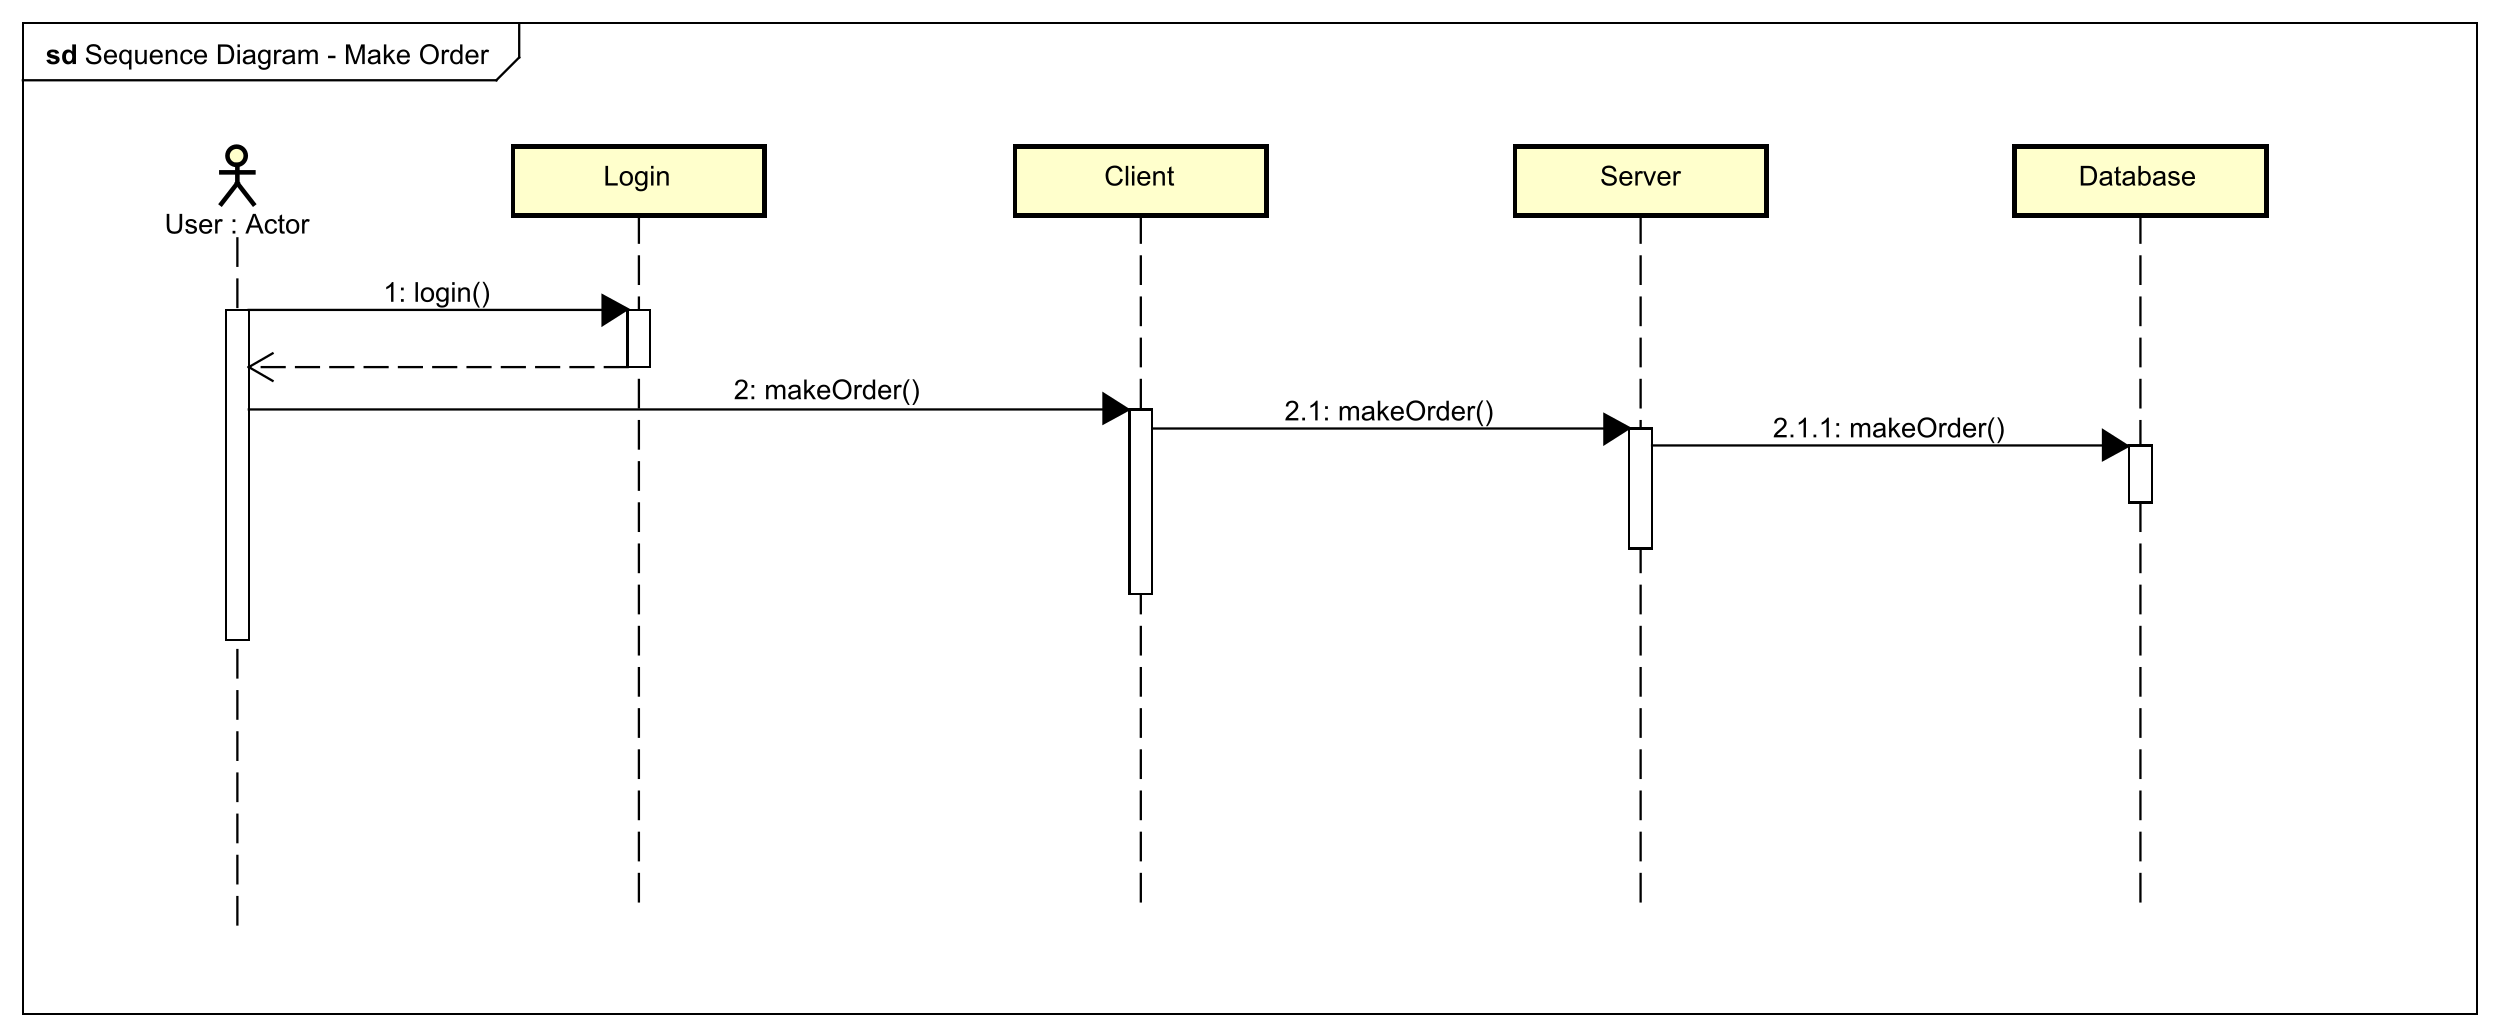 <?xml version="1.0" encoding="UTF-8"?>
<!DOCTYPE svg PUBLIC '-//W3C//DTD SVG 1.0//EN'
          'http://www.w3.org/TR/2001/REC-SVG-20010904/DTD/svg10.dtd'>
<svg xmlns:xlink="http://www.w3.org/1999/xlink" style="fill-opacity:1; color-rendering:auto; color-interpolation:auto; text-rendering:auto; stroke:black; stroke-linecap:square; stroke-miterlimit:10; shape-rendering:auto; stroke-opacity:1; fill:black; stroke-dasharray:none; font-weight:normal; stroke-width:1; font-family:'Dialog'; font-style:normal; stroke-linejoin:miter; font-size:12px; stroke-dashoffset:0; image-rendering:auto;" width="1457" height="604" xmlns="http://www.w3.org/2000/svg"
><rect width="100%" height="100%" fill="#808080" stroke="none"/><!--Generated by the Batik Graphics2D SVG Generator--><defs id="genericDefs"
  /><g
  ><defs id="defs1"
    ><clipPath clipPathUnits="userSpaceOnUse" id="clipPath1"
      ><path d="M0 0 L1457 0 L1457 604 L0 604 L0 0 Z"
      /></clipPath
      ><clipPath clipPathUnits="userSpaceOnUse" id="clipPath2"
      ><path d="M64.537 -34.1 L1157.287 -34.1 L1157.287 418.9 L64.537 418.9 L64.537 -34.1 Z"
      /></clipPath
      ><clipPath clipPathUnits="userSpaceOnUse" id="clipPath3"
      ><path d="M-37 -28 L1055.75 -28 L1055.75 425 L-37 425 L-37 -28 Z"
      /></clipPath
      ><clipPath clipPathUnits="userSpaceOnUse" id="clipPath4"
      ><path d="M-20 -28 L1072.75 -28 L1072.75 425 L-20 425 L-20 -28 Z"
      /></clipPath
      ><clipPath clipPathUnits="userSpaceOnUse" id="clipPath5"
      ><path d="M-908.833 -81.1 L183.917 -81.1 L183.917 371.9 L-908.833 371.9 L-908.833 -81.1 Z"
      /></clipPath
      ><clipPath clipPathUnits="userSpaceOnUse" id="clipPath6"
      ><path d="M-699.555 -81.1 L393.195 -81.1 L393.195 371.9 L-699.555 371.9 L-699.555 -81.1 Z"
      /></clipPath
      ><clipPath clipPathUnits="userSpaceOnUse" id="clipPath7"
      ><path d="M-482.796 -81.1 L609.954 -81.1 L609.954 371.9 L-482.796 371.9 L-482.796 -81.1 Z"
      /></clipPath
      ><clipPath clipPathUnits="userSpaceOnUse" id="clipPath8"
      ><path d="M-263.852 -81.1 L828.898 -81.1 L828.898 371.9 L-263.852 371.9 L-263.852 -81.1 Z"
      /></clipPath
      ><clipPath clipPathUnits="userSpaceOnUse" id="clipPath9"
      ><path d="M-71.966 -102.1 L1020.784 -102.1 L1020.784 350.9 L-71.966 350.9 L-71.966 -102.1 Z"
      /></clipPath
      ><clipPath clipPathUnits="userSpaceOnUse" id="clipPath10"
      ><path d="M-167.574 -131.942 L925.176 -131.942 L925.176 321.058 L-167.574 321.058 L-167.574 -131.942 Z"
      /></clipPath
      ><clipPath clipPathUnits="userSpaceOnUse" id="clipPath11"
      ><path d="M-320.82 -174.535 L771.93 -174.535 L771.93 278.465 L-320.82 278.465 L-320.82 -174.535 Z"
      /></clipPath
      ><clipPath clipPathUnits="userSpaceOnUse" id="clipPath12"
      ><path d="M-561.606 -183.794 L531.144 -183.794 L531.144 269.206 L-561.606 269.206 L-561.606 -183.794 Z"
      /></clipPath
      ><clipPath clipPathUnits="userSpaceOnUse" id="clipPath13"
      ><path d="M-775.124 -191.201 L317.626 -191.201 L317.626 261.799 L-775.124 261.799 L-775.124 -191.201 Z"
      /></clipPath
    ></defs
    ><g style="fill:white; stroke:white;"
    ><rect x="0" y="0" width="1457" style="clip-path:url(#clipPath1); stroke:none;" height="604"
    /></g
    ><g style="text-rendering:geometricPrecision; shape-rendering:crispEdges;" transform="scale(1.333,1.333) translate(-64.537,34.1)"
    ><rect x="74.537" y="-24.1" width="1072.952" style="fill:none; clip-path:url(#clipPath2);" height="433.333"
      /><line x1="291.537" x2="291.537" y1="-23.1" style="clip-path:url(#clipPath2); fill:none; text-rendering:optimizeLegibility; shape-rendering:auto;" y2="-9.006"
      /><line x1="291.537" x2="281.537" y1="-9.006" style="clip-path:url(#clipPath2); fill:none; text-rendering:optimizeLegibility; shape-rendering:auto;" y2="0.994"
      /><line x1="281.537" x2="74.537" y1="0.994" style="clip-path:url(#clipPath2); fill:none; text-rendering:optimizeLegibility; shape-rendering:auto;" y2="0.994"
    /></g
    ><g style="font-family:sans-serif; text-rendering:optimizeLegibility;" transform="matrix(1.333,0,0,1.333,-86.049,45.467) translate(101.537,-6.1)"
    ><path d="M0.547 -2.766 L1.609 -2.859 Q1.688 -2.203 1.969 -1.797 Q2.25 -1.391 2.828 -1.125 Q3.422 -0.875 4.156 -0.875 Q4.797 -0.875 5.297 -1.062 Q5.797 -1.266 6.031 -1.594 Q6.281 -1.938 6.281 -2.328 Q6.281 -2.734 6.047 -3.031 Q5.812 -3.344 5.281 -3.547 Q4.922 -3.688 3.734 -3.969 Q2.562 -4.25 2.094 -4.5 Q1.469 -4.828 1.172 -5.297 Q0.875 -5.781 0.875 -6.375 Q0.875 -7.016 1.234 -7.578 Q1.609 -8.156 2.312 -8.438 Q3.031 -8.734 3.891 -8.734 Q4.844 -8.734 5.578 -8.422 Q6.312 -8.125 6.703 -7.516 Q7.094 -6.922 7.125 -6.172 L6.031 -6.094 Q5.938 -6.906 5.422 -7.312 Q4.922 -7.734 3.938 -7.734 Q2.906 -7.734 2.438 -7.359 Q1.969 -6.984 1.969 -6.453 Q1.969 -5.984 2.297 -5.688 Q2.625 -5.391 4 -5.078 Q5.391 -4.766 5.906 -4.531 Q6.656 -4.172 7.016 -3.641 Q7.375 -3.125 7.375 -2.422 Q7.375 -1.734 6.984 -1.125 Q6.594 -0.531 5.859 -0.188 Q5.125 0.141 4.203 0.141 Q3.031 0.141 2.234 -0.188 Q1.453 -0.531 1 -1.219 Q0.562 -1.906 0.547 -2.766 ZM13.051 -2 L14.145 -1.875 Q13.895 -0.922 13.191 -0.391 Q12.488 0.141 11.41 0.141 Q10.051 0.141 9.238 -0.703 Q8.441 -1.547 8.441 -3.062 Q8.441 -4.625 9.254 -5.484 Q10.066 -6.359 11.348 -6.359 Q12.598 -6.359 13.379 -5.516 Q14.176 -4.672 14.176 -3.125 Q14.176 -3.031 14.176 -2.844 L9.535 -2.844 Q9.598 -1.812 10.113 -1.266 Q10.629 -0.734 11.41 -0.734 Q11.988 -0.734 12.395 -1.031 Q12.816 -1.344 13.051 -2 ZM9.598 -3.703 L13.066 -3.703 Q13.004 -4.5 12.676 -4.891 Q12.16 -5.5 11.363 -5.5 Q10.629 -5.5 10.129 -5.016 Q9.645 -4.531 9.598 -3.703 ZM19.443 2.391 L19.443 -0.656 Q19.193 -0.312 18.74 -0.078 Q18.303 0.141 17.803 0.141 Q16.693 0.141 15.896 -0.734 Q15.1 -1.625 15.1 -3.172 Q15.1 -4.109 15.428 -4.844 Q15.756 -5.594 16.365 -5.969 Q16.99 -6.359 17.725 -6.359 Q18.881 -6.359 19.537 -5.391 L19.537 -6.219 L20.49 -6.219 L20.49 2.391 L19.443 2.391 ZM16.178 -3.125 Q16.178 -1.922 16.678 -1.328 Q17.193 -0.734 17.896 -0.734 Q18.568 -0.734 19.053 -1.297 Q19.537 -1.875 19.537 -3.031 Q19.537 -4.281 19.021 -4.906 Q18.521 -5.531 17.818 -5.531 Q17.146 -5.531 16.662 -4.938 Q16.178 -4.359 16.178 -3.125 ZM26.227 0 L26.227 -0.922 Q25.492 0.141 24.242 0.141 Q23.695 0.141 23.211 -0.062 Q22.742 -0.281 22.508 -0.594 Q22.273 -0.922 22.18 -1.391 Q22.117 -1.688 22.117 -2.375 L22.117 -6.219 L23.18 -6.219 L23.18 -2.766 Q23.18 -1.953 23.242 -1.656 Q23.336 -1.25 23.648 -1 Q23.977 -0.766 24.461 -0.766 Q24.93 -0.766 25.336 -1 Q25.758 -1.25 25.93 -1.672 Q26.117 -2.094 26.117 -2.891 L26.117 -6.219 L27.164 -6.219 L27.164 0 L26.227 0 ZM33.072 -2 L34.166 -1.875 Q33.916 -0.922 33.213 -0.391 Q32.51 0.141 31.432 0.141 Q30.072 0.141 29.26 -0.703 Q28.463 -1.547 28.463 -3.062 Q28.463 -4.625 29.275 -5.484 Q30.088 -6.359 31.369 -6.359 Q32.619 -6.359 33.4 -5.516 Q34.197 -4.672 34.197 -3.125 Q34.197 -3.031 34.197 -2.844 L29.557 -2.844 Q29.619 -1.812 30.135 -1.266 Q30.65 -0.734 31.432 -0.734 Q32.01 -0.734 32.416 -1.031 Q32.838 -1.344 33.072 -2 ZM29.619 -3.703 L33.088 -3.703 Q33.025 -4.5 32.697 -4.891 Q32.182 -5.5 31.385 -5.5 Q30.65 -5.5 30.15 -5.016 Q29.666 -4.531 29.619 -3.703 ZM35.496 0 L35.496 -6.219 L36.434 -6.219 L36.434 -5.344 Q37.121 -6.359 38.418 -6.359 Q38.98 -6.359 39.449 -6.156 Q39.934 -5.953 40.168 -5.625 Q40.402 -5.297 40.496 -4.859 Q40.543 -4.562 40.543 -3.828 L40.543 0 L39.496 0 L39.496 -3.781 Q39.496 -4.438 39.371 -4.75 Q39.246 -5.062 38.934 -5.25 Q38.621 -5.453 38.199 -5.453 Q37.527 -5.453 37.027 -5.016 Q36.543 -4.594 36.543 -3.406 L36.543 0 L35.496 0 ZM46.232 -2.281 L47.264 -2.141 Q47.092 -1.078 46.389 -0.469 Q45.685 0.141 44.67 0.141 Q43.389 0.141 42.607 -0.688 Q41.842 -1.531 41.842 -3.094 Q41.842 -4.094 42.17 -4.844 Q42.514 -5.609 43.185 -5.984 Q43.873 -6.359 44.685 -6.359 Q45.685 -6.359 46.326 -5.844 Q46.982 -5.344 47.17 -4.391 L46.139 -4.234 Q45.998 -4.859 45.623 -5.172 Q45.248 -5.5 44.717 -5.5 Q43.92 -5.5 43.42 -4.922 Q42.92 -4.359 42.92 -3.125 Q42.92 -1.859 43.404 -1.297 Q43.889 -0.734 44.654 -0.734 Q45.279 -0.734 45.685 -1.109 Q46.107 -1.484 46.232 -2.281 ZM52.42 -2 L53.514 -1.875 Q53.264 -0.922 52.56 -0.391 Q51.857 0.141 50.779 0.141 Q49.42 0.141 48.607 -0.703 Q47.81 -1.547 47.81 -3.062 Q47.81 -4.625 48.623 -5.484 Q49.435 -6.359 50.717 -6.359 Q51.967 -6.359 52.748 -5.516 Q53.545 -4.672 53.545 -3.125 Q53.545 -3.031 53.545 -2.844 L48.904 -2.844 Q48.967 -1.812 49.482 -1.266 Q49.998 -0.734 50.779 -0.734 Q51.357 -0.734 51.764 -1.031 Q52.185 -1.344 52.42 -2 ZM48.967 -3.703 L52.435 -3.703 Q52.373 -4.5 52.045 -4.891 Q51.529 -5.5 50.732 -5.5 Q49.998 -5.5 49.498 -5.016 Q49.014 -4.531 48.967 -3.703 ZM58.303 0 L58.303 -8.594 L61.272 -8.594 Q62.272 -8.594 62.803 -8.469 Q63.537 -8.297 64.053 -7.859 Q64.74 -7.281 65.068 -6.375 Q65.412 -5.484 65.412 -4.344 Q65.412 -3.359 65.178 -2.609 Q64.959 -1.859 64.6 -1.359 Q64.24 -0.859 63.803 -0.578 Q63.381 -0.297 62.787 -0.141 Q62.193 0 61.412 0 L58.303 0 ZM59.443 -1.016 L61.272 -1.016 Q62.131 -1.016 62.615 -1.172 Q63.1 -1.328 63.381 -1.625 Q63.787 -2.016 64.006 -2.703 Q64.24 -3.391 64.24 -4.359 Q64.24 -5.703 63.787 -6.422 Q63.35 -7.156 62.725 -7.406 Q62.256 -7.578 61.256 -7.578 L59.443 -7.578 L59.443 -1.016 ZM66.844 -7.375 L66.844 -8.594 L67.906 -8.594 L67.906 -7.375 L66.844 -7.375 ZM66.844 0 L66.844 -6.219 L67.906 -6.219 L67.906 0 L66.844 0 ZM73.572 -0.766 Q72.978 -0.266 72.432 -0.062 Q71.9 0.141 71.275 0.141 Q70.244 0.141 69.697 -0.359 Q69.15 -0.859 69.15 -1.641 Q69.15 -2.094 69.353 -2.469 Q69.557 -2.859 69.9 -3.078 Q70.244 -3.312 70.666 -3.422 Q70.963 -3.516 71.603 -3.594 Q72.869 -3.734 73.478 -3.953 Q73.478 -4.172 73.478 -4.219 Q73.478 -4.875 73.182 -5.141 Q72.775 -5.484 71.978 -5.484 Q71.244 -5.484 70.885 -5.219 Q70.525 -4.969 70.353 -4.312 L69.322 -4.453 Q69.463 -5.109 69.791 -5.516 Q70.119 -5.922 70.728 -6.141 Q71.338 -6.359 72.135 -6.359 Q72.932 -6.359 73.432 -6.172 Q73.932 -5.984 74.166 -5.703 Q74.4 -5.422 74.494 -4.984 Q74.541 -4.719 74.541 -4.016 L74.541 -2.609 Q74.541 -1.141 74.603 -0.75 Q74.682 -0.359 74.885 0 L73.775 0 Q73.619 -0.328 73.572 -0.766 ZM73.478 -3.125 Q72.9 -2.891 71.76 -2.719 Q71.103 -2.625 70.838 -2.5 Q70.572 -2.391 70.416 -2.172 Q70.275 -1.953 70.275 -1.672 Q70.275 -1.25 70.588 -0.969 Q70.916 -0.688 71.525 -0.688 Q72.135 -0.688 72.603 -0.953 Q73.088 -1.219 73.307 -1.688 Q73.478 -2.047 73.478 -2.734 L73.478 -3.125 ZM75.981 0.516 L77.012 0.672 Q77.074 1.141 77.371 1.359 Q77.762 1.656 78.434 1.656 Q79.168 1.656 79.559 1.359 Q79.965 1.062 80.106 0.547 Q80.199 0.219 80.184 -0.812 Q79.496 0 78.465 0 Q77.184 0 76.481 -0.922 Q75.777 -1.859 75.777 -3.141 Q75.777 -4.031 76.09 -4.781 Q76.418 -5.547 77.027 -5.953 Q77.637 -6.359 78.465 -6.359 Q79.574 -6.359 80.293 -5.469 L80.293 -6.219 L81.262 -6.219 L81.262 -0.844 Q81.262 0.609 80.965 1.219 Q80.668 1.828 80.027 2.172 Q79.387 2.531 78.449 2.531 Q77.34 2.531 76.652 2.031 Q75.965 1.531 75.981 0.516 ZM76.856 -3.219 Q76.856 -2 77.34 -1.438 Q77.824 -0.875 78.559 -0.875 Q79.293 -0.875 79.777 -1.438 Q80.277 -2 80.277 -3.188 Q80.277 -4.328 79.762 -4.906 Q79.262 -5.484 78.543 -5.484 Q77.84 -5.484 77.34 -4.906 Q76.856 -4.344 76.856 -3.219 ZM82.842 0 L82.842 -6.219 L83.795 -6.219 L83.795 -5.281 Q84.154 -5.938 84.451 -6.141 Q84.764 -6.359 85.139 -6.359 Q85.67 -6.359 86.217 -6.031 L85.857 -5.047 Q85.467 -5.281 85.092 -5.281 Q84.732 -5.281 84.451 -5.062 Q84.186 -4.859 84.076 -4.484 Q83.889 -3.922 83.889 -3.266 L83.889 0 L82.842 0 ZM90.916 -0.766 Q90.322 -0.266 89.775 -0.062 Q89.244 0.141 88.619 0.141 Q87.588 0.141 87.041 -0.359 Q86.494 -0.859 86.494 -1.641 Q86.494 -2.094 86.697 -2.469 Q86.9 -2.859 87.244 -3.078 Q87.588 -3.312 88.01 -3.422 Q88.307 -3.516 88.947 -3.594 Q90.213 -3.734 90.822 -3.953 Q90.822 -4.172 90.822 -4.219 Q90.822 -4.875 90.525 -5.141 Q90.119 -5.484 89.322 -5.484 Q88.588 -5.484 88.228 -5.219 Q87.869 -4.969 87.697 -4.312 L86.666 -4.453 Q86.807 -5.109 87.135 -5.516 Q87.463 -5.922 88.072 -6.141 Q88.682 -6.359 89.478 -6.359 Q90.275 -6.359 90.775 -6.172 Q91.275 -5.984 91.51 -5.703 Q91.744 -5.422 91.838 -4.984 Q91.885 -4.719 91.885 -4.016 L91.885 -2.609 Q91.885 -1.141 91.947 -0.75 Q92.025 -0.359 92.228 0 L91.119 0 Q90.963 -0.328 90.916 -0.766 ZM90.822 -3.125 Q90.244 -2.891 89.103 -2.719 Q88.447 -2.625 88.182 -2.5 Q87.916 -2.391 87.76 -2.172 Q87.619 -1.953 87.619 -1.672 Q87.619 -1.25 87.932 -0.969 Q88.26 -0.688 88.869 -0.688 Q89.478 -0.688 89.947 -0.953 Q90.432 -1.219 90.65 -1.688 Q90.822 -2.047 90.822 -2.734 L90.822 -3.125 ZM93.527 0 L93.527 -6.219 L94.465 -6.219 L94.465 -5.344 Q94.762 -5.812 95.246 -6.078 Q95.731 -6.359 96.356 -6.359 Q97.043 -6.359 97.481 -6.078 Q97.934 -5.797 98.106 -5.281 Q98.856 -6.359 100.027 -6.359 Q100.965 -6.359 101.449 -5.844 Q101.949 -5.344 101.949 -4.266 L101.949 0 L100.902 0 L100.902 -3.922 Q100.902 -4.547 100.793 -4.828 Q100.699 -5.109 100.434 -5.281 Q100.168 -5.453 99.793 -5.453 Q99.137 -5.453 98.699 -5.016 Q98.277 -4.578 98.277 -3.609 L98.277 0 L97.215 0 L97.215 -4.047 Q97.215 -4.75 96.949 -5.094 Q96.699 -5.453 96.121 -5.453 Q95.668 -5.453 95.293 -5.219 Q94.918 -4.984 94.746 -4.531 Q94.574 -4.078 94.574 -3.234 L94.574 0 L93.527 0 ZM106.436 -2.578 L106.436 -3.641 L109.686 -3.641 L109.686 -2.578 L106.436 -2.578 ZM114.281 0 L114.281 -8.594 L116 -8.594 L118.031 -2.516 Q118.312 -1.656 118.438 -1.234 Q118.578 -1.703 118.891 -2.609 L120.953 -8.594 L122.484 -8.594 L122.484 0 L121.391 0 L121.391 -7.188 L118.891 0 L117.859 0 L115.375 -7.312 L115.375 0 L114.281 0 ZM128.246 -0.766 Q127.652 -0.266 127.106 -0.062 Q126.574 0.141 125.949 0.141 Q124.918 0.141 124.371 -0.359 Q123.824 -0.859 123.824 -1.641 Q123.824 -2.094 124.027 -2.469 Q124.231 -2.859 124.574 -3.078 Q124.918 -3.312 125.34 -3.422 Q125.637 -3.516 126.277 -3.594 Q127.543 -3.734 128.152 -3.953 Q128.152 -4.172 128.152 -4.219 Q128.152 -4.875 127.856 -5.141 Q127.449 -5.484 126.652 -5.484 Q125.918 -5.484 125.559 -5.219 Q125.199 -4.969 125.027 -4.312 L123.996 -4.453 Q124.137 -5.109 124.465 -5.516 Q124.793 -5.922 125.402 -6.141 Q126.012 -6.359 126.809 -6.359 Q127.606 -6.359 128.106 -6.172 Q128.606 -5.984 128.84 -5.703 Q129.074 -5.422 129.168 -4.984 Q129.215 -4.719 129.215 -4.016 L129.215 -2.609 Q129.215 -1.141 129.277 -0.75 Q129.356 -0.359 129.559 0 L128.449 0 Q128.293 -0.328 128.246 -0.766 ZM128.152 -3.125 Q127.574 -2.891 126.434 -2.719 Q125.777 -2.625 125.512 -2.5 Q125.246 -2.391 125.09 -2.172 Q124.949 -1.953 124.949 -1.672 Q124.949 -1.25 125.262 -0.969 Q125.59 -0.688 126.199 -0.688 Q126.809 -0.688 127.277 -0.953 Q127.762 -1.219 127.981 -1.688 Q128.152 -2.047 128.152 -2.734 L128.152 -3.125 ZM130.857 0 L130.857 -8.594 L131.92 -8.594 L131.92 -3.688 L134.404 -6.219 L135.779 -6.219 L133.389 -3.922 L136.014 0 L134.717 0 L132.654 -3.188 L131.92 -2.469 L131.92 0 L130.857 0 ZM141.107 -2 L142.201 -1.875 Q141.951 -0.922 141.248 -0.391 Q140.545 0.141 139.467 0.141 Q138.107 0.141 137.295 -0.703 Q136.498 -1.547 136.498 -3.062 Q136.498 -4.625 137.31 -5.484 Q138.123 -6.359 139.404 -6.359 Q140.654 -6.359 141.435 -5.516 Q142.232 -4.672 142.232 -3.125 Q142.232 -3.031 142.232 -2.844 L137.592 -2.844 Q137.654 -1.812 138.17 -1.266 Q138.685 -0.734 139.467 -0.734 Q140.045 -0.734 140.451 -1.031 Q140.873 -1.344 141.107 -2 ZM137.654 -3.703 L141.123 -3.703 Q141.06 -4.5 140.732 -4.891 Q140.217 -5.5 139.42 -5.5 Q138.685 -5.5 138.185 -5.016 Q137.701 -4.531 137.654 -3.703 ZM146.647 -4.188 Q146.647 -6.328 147.787 -7.531 Q148.943 -8.75 150.756 -8.75 Q151.959 -8.75 152.912 -8.172 Q153.865 -7.609 154.365 -6.594 Q154.865 -5.578 154.865 -4.281 Q154.865 -2.984 154.334 -1.953 Q153.803 -0.922 152.834 -0.391 Q151.881 0.141 150.756 0.141 Q149.537 0.141 148.584 -0.438 Q147.631 -1.031 147.131 -2.031 Q146.647 -3.047 146.647 -4.188 ZM147.818 -4.172 Q147.818 -2.609 148.647 -1.719 Q149.49 -0.828 150.756 -0.828 Q152.037 -0.828 152.865 -1.719 Q153.693 -2.625 153.693 -4.297 Q153.693 -5.344 153.334 -6.125 Q152.99 -6.906 152.303 -7.328 Q151.615 -7.766 150.772 -7.766 Q149.568 -7.766 148.693 -6.938 Q147.818 -6.109 147.818 -4.172 ZM156.184 0 L156.184 -6.219 L157.137 -6.219 L157.137 -5.281 Q157.496 -5.938 157.793 -6.141 Q158.106 -6.359 158.481 -6.359 Q159.012 -6.359 159.559 -6.031 L159.199 -5.047 Q158.809 -5.281 158.434 -5.281 Q158.074 -5.281 157.793 -5.062 Q157.527 -4.859 157.418 -4.484 Q157.231 -3.922 157.231 -3.266 L157.231 0 L156.184 0 ZM164.227 0 L164.227 -0.781 Q163.633 0.141 162.492 0.141 Q161.742 0.141 161.117 -0.266 Q160.492 -0.688 160.148 -1.422 Q159.805 -2.156 159.805 -3.109 Q159.805 -4.031 160.117 -4.797 Q160.43 -5.562 161.055 -5.953 Q161.68 -6.359 162.445 -6.359 Q163.008 -6.359 163.445 -6.125 Q163.883 -5.891 164.164 -5.516 L164.164 -8.594 L165.211 -8.594 L165.211 0 L164.227 0 ZM160.898 -3.109 Q160.898 -1.906 161.398 -1.312 Q161.898 -0.734 162.586 -0.734 Q163.273 -0.734 163.758 -1.297 Q164.242 -1.859 164.242 -3.016 Q164.242 -4.297 163.742 -4.891 Q163.258 -5.484 162.539 -5.484 Q161.836 -5.484 161.367 -4.906 Q160.898 -4.344 160.898 -3.109 ZM171.119 -2 L172.213 -1.875 Q171.963 -0.922 171.26 -0.391 Q170.557 0.141 169.478 0.141 Q168.119 0.141 167.307 -0.703 Q166.51 -1.547 166.51 -3.062 Q166.51 -4.625 167.322 -5.484 Q168.135 -6.359 169.416 -6.359 Q170.666 -6.359 171.447 -5.516 Q172.244 -4.672 172.244 -3.125 Q172.244 -3.031 172.244 -2.844 L167.603 -2.844 Q167.666 -1.812 168.182 -1.266 Q168.697 -0.734 169.478 -0.734 Q170.057 -0.734 170.463 -1.031 Q170.885 -1.344 171.119 -2 ZM167.666 -3.703 L171.135 -3.703 Q171.072 -4.5 170.744 -4.891 Q170.228 -5.5 169.432 -5.5 Q168.697 -5.5 168.197 -5.016 Q167.713 -4.531 167.666 -3.703 ZM173.527 0 L173.527 -6.219 L174.481 -6.219 L174.481 -5.281 Q174.84 -5.938 175.137 -6.141 Q175.449 -6.359 175.824 -6.359 Q176.356 -6.359 176.902 -6.031 L176.543 -5.047 Q176.152 -5.281 175.777 -5.281 Q175.418 -5.281 175.137 -5.062 Q174.871 -4.859 174.762 -4.484 Q174.574 -3.922 174.574 -3.266 L174.574 0 L173.527 0 Z" style="stroke:none; clip-path:url(#clipPath3);"
    /></g
    ><g style="text-rendering:optimizeLegibility; font-weight:bold; font-family:sans-serif;" transform="matrix(1.333,0,0,1.333,-86.049,45.467) translate(84.537,-6.1)"
    ><path d="M0.281 -1.781 L1.938 -2.031 Q2.047 -1.547 2.359 -1.297 Q2.688 -1.047 3.266 -1.047 Q3.906 -1.047 4.219 -1.281 Q4.438 -1.453 4.438 -1.719 Q4.438 -1.906 4.328 -2.031 Q4.203 -2.156 3.781 -2.25 Q1.781 -2.688 1.25 -3.047 Q0.516 -3.562 0.516 -4.453 Q0.516 -5.266 1.141 -5.812 Q1.781 -6.359 3.125 -6.359 Q4.406 -6.359 5.031 -5.938 Q5.656 -5.531 5.891 -4.719 L4.328 -4.438 Q4.234 -4.797 3.953 -4.984 Q3.672 -5.188 3.156 -5.188 Q2.516 -5.188 2.234 -5 Q2.047 -4.875 2.047 -4.672 Q2.047 -4.484 2.203 -4.359 Q2.422 -4.203 3.734 -3.906 Q5.062 -3.609 5.578 -3.172 Q6.094 -2.734 6.094 -1.953 Q6.094 -1.094 5.375 -0.469 Q4.672 0.141 3.266 0.141 Q2 0.141 1.25 -0.375 Q0.516 -0.891 0.281 -1.781 ZM13.236 0 L11.721 0 L11.721 -0.922 Q11.33 -0.375 10.815 -0.109 Q10.299 0.141 9.768 0.141 Q8.69 0.141 7.924 -0.719 Q7.174 -1.594 7.174 -3.141 Q7.174 -4.719 7.908 -5.531 Q8.658 -6.359 9.799 -6.359 Q10.83 -6.359 11.596 -5.5 L11.596 -8.594 L13.236 -8.594 L13.236 0 ZM8.846 -3.25 Q8.846 -2.25 9.127 -1.812 Q9.518 -1.156 10.236 -1.156 Q10.799 -1.156 11.19 -1.641 Q11.596 -2.125 11.596 -3.094 Q11.596 -4.156 11.205 -4.625 Q10.83 -5.109 10.221 -5.109 Q9.643 -5.109 9.236 -4.641 Q8.846 -4.172 8.846 -3.25 Z" style="stroke:none; clip-path:url(#clipPath4);"
    /></g
    ><g transform="matrix(1.333,0,0,1.333,-86.049,45.467)" style="text-rendering:optimizeLegibility; stroke-dasharray:12,6; font-weight:bold; font-family:sans-serif; stroke-linecap:butt;"
    ><line x1="1000.37" x2="1000.37" y1="60" style="fill:none; clip-path:url(#clipPath2);" y2="360"
    /></g
    ><g transform="matrix(1.333,0,0,1.333,-86.049,45.467)" style="fill:rgb(255,255,204); text-rendering:geometricPrecision; font-family:sans-serif; shape-rendering:crispEdges; stroke:rgb(255,255,204); font-weight:bold; stroke-width:2;"
    ><rect x="945.37" y="30" width="110" style="clip-path:url(#clipPath2); stroke:none;" height="30"
      /><rect x="945.37" y="30" width="110" style="clip-path:url(#clipPath2); fill:none; stroke:black;" height="30"
    /></g
    ><g style="text-rendering:optimizeLegibility; stroke-width:2; font-family:sans-serif;" transform="matrix(1.333,0,0,1.333,-86.049,45.467) translate(973.37,47)"
    ><path d="M0.922 0 L0.922 -8.594 L3.891 -8.594 Q4.891 -8.594 5.422 -8.469 Q6.156 -8.297 6.672 -7.859 Q7.359 -7.281 7.688 -6.375 Q8.031 -5.484 8.031 -4.344 Q8.031 -3.359 7.797 -2.609 Q7.578 -1.859 7.219 -1.359 Q6.859 -0.859 6.422 -0.578 Q6 -0.297 5.406 -0.141 Q4.812 0 4.031 0 L0.922 0 ZM2.062 -1.016 L3.891 -1.016 Q4.75 -1.016 5.234 -1.172 Q5.719 -1.328 6 -1.625 Q6.406 -2.016 6.625 -2.703 Q6.859 -3.391 6.859 -4.359 Q6.859 -5.703 6.406 -6.422 Q5.969 -7.156 5.344 -7.406 Q4.875 -7.578 3.875 -7.578 L2.062 -7.578 L2.062 -1.016 ZM13.525 -0.766 Q12.932 -0.266 12.385 -0.062 Q11.854 0.141 11.229 0.141 Q10.197 0.141 9.65 -0.359 Q9.104 -0.859 9.104 -1.641 Q9.104 -2.094 9.307 -2.469 Q9.51 -2.859 9.854 -3.078 Q10.197 -3.312 10.619 -3.422 Q10.916 -3.516 11.557 -3.594 Q12.822 -3.734 13.432 -3.953 Q13.432 -4.172 13.432 -4.219 Q13.432 -4.875 13.135 -5.141 Q12.729 -5.484 11.932 -5.484 Q11.197 -5.484 10.838 -5.219 Q10.479 -4.969 10.307 -4.312 L9.275 -4.453 Q9.416 -5.109 9.744 -5.516 Q10.072 -5.922 10.682 -6.141 Q11.291 -6.359 12.088 -6.359 Q12.885 -6.359 13.385 -6.172 Q13.885 -5.984 14.119 -5.703 Q14.354 -5.422 14.447 -4.984 Q14.494 -4.719 14.494 -4.016 L14.494 -2.609 Q14.494 -1.141 14.557 -0.75 Q14.635 -0.359 14.838 0 L13.729 0 Q13.572 -0.328 13.525 -0.766 ZM13.432 -3.125 Q12.854 -2.891 11.713 -2.719 Q11.057 -2.625 10.791 -2.5 Q10.525 -2.391 10.369 -2.172 Q10.229 -1.953 10.229 -1.672 Q10.229 -1.25 10.541 -0.969 Q10.869 -0.688 11.479 -0.688 Q12.088 -0.688 12.557 -0.953 Q13.041 -1.219 13.26 -1.688 Q13.432 -2.047 13.432 -2.734 L13.432 -3.125 ZM18.434 -0.938 L18.59 -0.016 Q18.137 0.078 17.793 0.078 Q17.215 0.078 16.902 -0.094 Q16.59 -0.281 16.449 -0.578 Q16.324 -0.875 16.324 -1.828 L16.324 -5.406 L15.559 -5.406 L15.559 -6.219 L16.324 -6.219 L16.324 -7.766 L17.371 -8.391 L17.371 -6.219 L18.434 -6.219 L18.434 -5.406 L17.371 -5.406 L17.371 -1.766 Q17.371 -1.312 17.418 -1.188 Q17.48 -1.062 17.605 -0.984 Q17.73 -0.906 17.965 -0.906 Q18.152 -0.906 18.434 -0.938 ZM23.533 -0.766 Q22.939 -0.266 22.393 -0.062 Q21.861 0.141 21.236 0.141 Q20.205 0.141 19.658 -0.359 Q19.111 -0.859 19.111 -1.641 Q19.111 -2.094 19.314 -2.469 Q19.518 -2.859 19.861 -3.078 Q20.205 -3.312 20.627 -3.422 Q20.924 -3.516 21.564 -3.594 Q22.83 -3.734 23.439 -3.953 Q23.439 -4.172 23.439 -4.219 Q23.439 -4.875 23.143 -5.141 Q22.736 -5.484 21.939 -5.484 Q21.205 -5.484 20.846 -5.219 Q20.486 -4.969 20.314 -4.312 L19.283 -4.453 Q19.424 -5.109 19.752 -5.516 Q20.08 -5.922 20.689 -6.141 Q21.299 -6.359 22.096 -6.359 Q22.893 -6.359 23.393 -6.172 Q23.893 -5.984 24.127 -5.703 Q24.361 -5.422 24.455 -4.984 Q24.502 -4.719 24.502 -4.016 L24.502 -2.609 Q24.502 -1.141 24.564 -0.75 Q24.643 -0.359 24.846 0 L23.736 0 Q23.58 -0.328 23.533 -0.766 ZM23.439 -3.125 Q22.861 -2.891 21.721 -2.719 Q21.064 -2.625 20.799 -2.5 Q20.533 -2.391 20.377 -2.172 Q20.236 -1.953 20.236 -1.672 Q20.236 -1.25 20.549 -0.969 Q20.877 -0.688 21.486 -0.688 Q22.096 -0.688 22.564 -0.953 Q23.049 -1.219 23.268 -1.688 Q23.439 -2.047 23.439 -2.734 L23.439 -3.125 ZM27.113 0 L26.129 0 L26.129 -8.594 L27.191 -8.594 L27.191 -5.531 Q27.863 -6.359 28.895 -6.359 Q29.473 -6.359 29.973 -6.125 Q30.488 -5.906 30.816 -5.484 Q31.16 -5.062 31.348 -4.469 Q31.535 -3.875 31.535 -3.203 Q31.535 -1.609 30.738 -0.734 Q29.941 0.141 28.848 0.141 Q27.738 0.141 27.113 -0.781 L27.113 0 ZM27.098 -3.156 Q27.098 -2.047 27.41 -1.547 Q27.91 -0.734 28.754 -0.734 Q29.441 -0.734 29.941 -1.328 Q30.457 -1.922 30.457 -3.125 Q30.457 -4.344 29.973 -4.922 Q29.488 -5.5 28.801 -5.5 Q28.113 -5.5 27.598 -4.891 Q27.098 -4.297 27.098 -3.156 ZM36.881 -0.766 Q36.287 -0.266 35.74 -0.062 Q35.209 0.141 34.584 0.141 Q33.553 0.141 33.006 -0.359 Q32.459 -0.859 32.459 -1.641 Q32.459 -2.094 32.662 -2.469 Q32.865 -2.859 33.209 -3.078 Q33.553 -3.312 33.975 -3.422 Q34.272 -3.516 34.912 -3.594 Q36.178 -3.734 36.787 -3.953 Q36.787 -4.172 36.787 -4.219 Q36.787 -4.875 36.49 -5.141 Q36.084 -5.484 35.287 -5.484 Q34.553 -5.484 34.193 -5.219 Q33.834 -4.969 33.662 -4.312 L32.631 -4.453 Q32.772 -5.109 33.1 -5.516 Q33.428 -5.922 34.037 -6.141 Q34.647 -6.359 35.443 -6.359 Q36.24 -6.359 36.74 -6.172 Q37.24 -5.984 37.475 -5.703 Q37.709 -5.422 37.803 -4.984 Q37.85 -4.719 37.85 -4.016 L37.85 -2.609 Q37.85 -1.141 37.912 -0.75 Q37.99 -0.359 38.193 0 L37.084 0 Q36.928 -0.328 36.881 -0.766 ZM36.787 -3.125 Q36.209 -2.891 35.068 -2.719 Q34.412 -2.625 34.147 -2.5 Q33.881 -2.391 33.725 -2.172 Q33.584 -1.953 33.584 -1.672 Q33.584 -1.25 33.897 -0.969 Q34.225 -0.688 34.834 -0.688 Q35.443 -0.688 35.912 -0.953 Q36.397 -1.219 36.615 -1.688 Q36.787 -2.047 36.787 -2.734 L36.787 -3.125 ZM39.07 -1.859 L40.102 -2.016 Q40.195 -1.391 40.586 -1.062 Q40.992 -0.734 41.727 -0.734 Q42.445 -0.734 42.789 -1.016 Q43.148 -1.312 43.148 -1.719 Q43.148 -2.078 42.836 -2.281 Q42.617 -2.422 41.758 -2.641 Q40.602 -2.938 40.148 -3.141 Q39.711 -3.359 39.477 -3.734 Q39.242 -4.109 39.242 -4.578 Q39.242 -4.984 39.43 -5.344 Q39.617 -5.703 39.945 -5.938 Q40.195 -6.109 40.617 -6.234 Q41.039 -6.359 41.539 -6.359 Q42.258 -6.359 42.805 -6.141 Q43.367 -5.938 43.633 -5.578 Q43.898 -5.219 43.992 -4.625 L42.961 -4.484 Q42.898 -4.953 42.555 -5.219 Q42.227 -5.5 41.602 -5.5 Q40.883 -5.5 40.57 -5.25 Q40.258 -5.016 40.258 -4.688 Q40.258 -4.484 40.383 -4.328 Q40.523 -4.156 40.789 -4.047 Q40.945 -3.984 41.727 -3.781 Q42.852 -3.469 43.289 -3.281 Q43.727 -3.094 43.977 -2.734 Q44.227 -2.375 44.227 -1.828 Q44.227 -1.297 43.914 -0.828 Q43.617 -0.375 43.039 -0.109 Q42.461 0.141 41.727 0.141 Q40.508 0.141 39.867 -0.359 Q39.242 -0.875 39.07 -1.859 ZM49.742 -2 L50.836 -1.875 Q50.586 -0.922 49.883 -0.391 Q49.18 0.141 48.102 0.141 Q46.742 0.141 45.93 -0.703 Q45.133 -1.547 45.133 -3.062 Q45.133 -4.625 45.945 -5.484 Q46.758 -6.359 48.039 -6.359 Q49.289 -6.359 50.07 -5.516 Q50.867 -4.672 50.867 -3.125 Q50.867 -3.031 50.867 -2.844 L46.227 -2.844 Q46.289 -1.812 46.805 -1.266 Q47.32 -0.734 48.102 -0.734 Q48.68 -0.734 49.086 -1.031 Q49.508 -1.344 49.742 -2 ZM46.289 -3.703 L49.758 -3.703 Q49.695 -4.5 49.367 -4.891 Q48.852 -5.5 48.055 -5.5 Q47.32 -5.5 46.82 -5.016 Q46.336 -4.531 46.289 -3.703 Z" style="stroke:none; clip-path:url(#clipPath5);"
    /></g
    ><g style="text-rendering:optimizeLegibility; stroke-dasharray:12,6; font-family:sans-serif; stroke-linecap:butt;" transform="matrix(1.333,0,0,1.333,-86.049,45.467)"
    ><line x1="781.852" x2="781.852" y1="60" style="fill:none; clip-path:url(#clipPath2);" y2="360"
    /></g
    ><g transform="matrix(1.333,0,0,1.333,-86.049,45.467)" style="fill:rgb(255,255,204); text-rendering:geometricPrecision; font-family:sans-serif; shape-rendering:crispEdges; stroke:rgb(255,255,204); stroke-width:2;"
    ><rect x="726.852" y="30" width="110" style="clip-path:url(#clipPath2); stroke:none;" height="30"
      /><rect x="726.852" y="30" width="110" style="clip-path:url(#clipPath2); fill:none; stroke:black;" height="30"
    /></g
    ><g style="text-rendering:optimizeLegibility; stroke-width:2; font-family:sans-serif;" transform="matrix(1.333,0,0,1.333,-86.049,45.467) translate(764.092,47)"
    ><path d="M0.547 -2.766 L1.609 -2.859 Q1.688 -2.203 1.969 -1.797 Q2.25 -1.391 2.828 -1.125 Q3.422 -0.875 4.156 -0.875 Q4.797 -0.875 5.297 -1.062 Q5.797 -1.266 6.031 -1.594 Q6.281 -1.938 6.281 -2.328 Q6.281 -2.734 6.047 -3.031 Q5.812 -3.344 5.281 -3.547 Q4.922 -3.688 3.734 -3.969 Q2.562 -4.25 2.094 -4.5 Q1.469 -4.828 1.172 -5.297 Q0.875 -5.781 0.875 -6.375 Q0.875 -7.016 1.234 -7.578 Q1.609 -8.156 2.312 -8.438 Q3.031 -8.734 3.891 -8.734 Q4.844 -8.734 5.578 -8.422 Q6.312 -8.125 6.703 -7.516 Q7.094 -6.922 7.125 -6.172 L6.031 -6.094 Q5.938 -6.906 5.422 -7.312 Q4.922 -7.734 3.938 -7.734 Q2.906 -7.734 2.438 -7.359 Q1.969 -6.984 1.969 -6.453 Q1.969 -5.984 2.297 -5.688 Q2.625 -5.391 4 -5.078 Q5.391 -4.766 5.906 -4.531 Q6.656 -4.172 7.016 -3.641 Q7.375 -3.125 7.375 -2.422 Q7.375 -1.734 6.984 -1.125 Q6.594 -0.531 5.859 -0.188 Q5.125 0.141 4.203 0.141 Q3.031 0.141 2.234 -0.188 Q1.453 -0.531 1 -1.219 Q0.562 -1.906 0.547 -2.766 ZM13.051 -2 L14.145 -1.875 Q13.895 -0.922 13.191 -0.391 Q12.488 0.141 11.41 0.141 Q10.051 0.141 9.238 -0.703 Q8.441 -1.547 8.441 -3.062 Q8.441 -4.625 9.254 -5.484 Q10.066 -6.359 11.348 -6.359 Q12.598 -6.359 13.379 -5.516 Q14.176 -4.672 14.176 -3.125 Q14.176 -3.031 14.176 -2.844 L9.535 -2.844 Q9.598 -1.812 10.113 -1.266 Q10.629 -0.734 11.41 -0.734 Q11.988 -0.734 12.395 -1.031 Q12.816 -1.344 13.051 -2 ZM9.598 -3.703 L13.066 -3.703 Q13.004 -4.5 12.676 -4.891 Q12.16 -5.5 11.363 -5.5 Q10.629 -5.5 10.129 -5.016 Q9.645 -4.531 9.598 -3.703 ZM15.459 0 L15.459 -6.219 L16.412 -6.219 L16.412 -5.281 Q16.771 -5.938 17.068 -6.141 Q17.381 -6.359 17.756 -6.359 Q18.287 -6.359 18.834 -6.031 L18.475 -5.047 Q18.084 -5.281 17.709 -5.281 Q17.35 -5.281 17.068 -5.062 Q16.803 -4.859 16.693 -4.484 Q16.506 -3.922 16.506 -3.266 L16.506 0 L15.459 0 ZM21.189 0 L18.83 -6.219 L19.939 -6.219 L21.283 -2.5 Q21.486 -1.891 21.674 -1.25 Q21.814 -1.734 22.064 -2.422 L23.455 -6.219 L24.533 -6.219 L22.174 0 L21.189 0 ZM29.721 -2 L30.814 -1.875 Q30.564 -0.922 29.861 -0.391 Q29.158 0.141 28.08 0.141 Q26.721 0.141 25.908 -0.703 Q25.111 -1.547 25.111 -3.062 Q25.111 -4.625 25.924 -5.484 Q26.736 -6.359 28.018 -6.359 Q29.268 -6.359 30.049 -5.516 Q30.846 -4.672 30.846 -3.125 Q30.846 -3.031 30.846 -2.844 L26.205 -2.844 Q26.268 -1.812 26.783 -1.266 Q27.299 -0.734 28.08 -0.734 Q28.658 -0.734 29.064 -1.031 Q29.486 -1.344 29.721 -2 ZM26.268 -3.703 L29.736 -3.703 Q29.674 -4.5 29.346 -4.891 Q28.83 -5.5 28.033 -5.5 Q27.299 -5.5 26.799 -5.016 Q26.314 -4.531 26.268 -3.703 ZM32.129 0 L32.129 -6.219 L33.082 -6.219 L33.082 -5.281 Q33.441 -5.938 33.738 -6.141 Q34.051 -6.359 34.426 -6.359 Q34.957 -6.359 35.504 -6.031 L35.145 -5.047 Q34.754 -5.281 34.379 -5.281 Q34.02 -5.281 33.738 -5.062 Q33.473 -4.859 33.363 -4.484 Q33.176 -3.922 33.176 -3.266 L33.176 0 L32.129 0 Z" style="stroke:none; clip-path:url(#clipPath6);"
    /></g
    ><g style="text-rendering:optimizeLegibility; stroke-dasharray:12,6; font-family:sans-serif; stroke-linecap:butt;" transform="matrix(1.333,0,0,1.333,-86.049,45.467)"
    ><line x1="563.333" x2="563.333" y1="60" style="fill:none; clip-path:url(#clipPath2);" y2="360"
    /></g
    ><g transform="matrix(1.333,0,0,1.333,-86.049,45.467)" style="fill:rgb(255,255,204); text-rendering:geometricPrecision; font-family:sans-serif; shape-rendering:crispEdges; stroke:rgb(255,255,204); stroke-width:2;"
    ><rect x="508.333" y="30" width="110" style="clip-path:url(#clipPath2); stroke:none;" height="30"
      /><rect x="508.333" y="30" width="110" style="clip-path:url(#clipPath2); fill:none; stroke:black;" height="30"
    /></g
    ><g style="text-rendering:optimizeLegibility; stroke-width:2; font-family:sans-serif;" transform="matrix(1.333,0,0,1.333,-86.049,45.467) translate(547.333,47)"
    ><path d="M7.062 -3.016 L8.188 -2.719 Q7.828 -1.328 6.906 -0.594 Q5.984 0.141 4.641 0.141 Q3.25 0.141 2.375 -0.422 Q1.5 -0.984 1.047 -2.047 Q0.594 -3.125 0.594 -4.359 Q0.594 -5.703 1.109 -6.703 Q1.625 -7.703 2.562 -8.219 Q3.516 -8.734 4.656 -8.734 Q5.938 -8.734 6.812 -8.078 Q7.703 -7.422 8.047 -6.234 L6.922 -5.969 Q6.625 -6.906 6.047 -7.328 Q5.484 -7.766 4.625 -7.766 Q3.641 -7.766 2.969 -7.281 Q2.312 -6.812 2.031 -6.016 Q1.766 -5.219 1.766 -4.359 Q1.766 -3.266 2.078 -2.453 Q2.406 -1.641 3.078 -1.234 Q3.75 -0.828 4.547 -0.828 Q5.5 -0.828 6.156 -1.375 Q6.828 -1.922 7.062 -3.016 ZM9.432 0 L9.432 -8.594 L10.494 -8.594 L10.494 0 L9.432 0 ZM12.129 -7.375 L12.129 -8.594 L13.191 -8.594 L13.191 -7.375 L12.129 -7.375 ZM12.129 0 L12.129 -6.219 L13.191 -6.219 L13.191 0 L12.129 0 ZM19.045 -2 L20.139 -1.875 Q19.889 -0.922 19.186 -0.391 Q18.482 0.141 17.404 0.141 Q16.045 0.141 15.232 -0.703 Q14.435 -1.547 14.435 -3.062 Q14.435 -4.625 15.248 -5.484 Q16.061 -6.359 17.342 -6.359 Q18.592 -6.359 19.373 -5.516 Q20.17 -4.672 20.17 -3.125 Q20.17 -3.031 20.17 -2.844 L15.529 -2.844 Q15.592 -1.812 16.107 -1.266 Q16.623 -0.734 17.404 -0.734 Q17.982 -0.734 18.389 -1.031 Q18.811 -1.344 19.045 -2 ZM15.592 -3.703 L19.061 -3.703 Q18.998 -4.5 18.67 -4.891 Q18.154 -5.5 17.357 -5.5 Q16.623 -5.5 16.123 -5.016 Q15.639 -4.531 15.592 -3.703 ZM21.469 0 L21.469 -6.219 L22.406 -6.219 L22.406 -5.344 Q23.094 -6.359 24.391 -6.359 Q24.953 -6.359 25.422 -6.156 Q25.906 -5.953 26.141 -5.625 Q26.375 -5.297 26.469 -4.859 Q26.516 -4.562 26.516 -3.828 L26.516 0 L25.469 0 L25.469 -3.781 Q25.469 -4.438 25.344 -4.75 Q25.219 -5.062 24.906 -5.25 Q24.594 -5.453 24.172 -5.453 Q23.5 -5.453 23 -5.016 Q22.516 -4.594 22.516 -3.406 L22.516 0 L21.469 0 ZM30.439 -0.938 L30.596 -0.016 Q30.143 0.078 29.799 0.078 Q29.221 0.078 28.908 -0.094 Q28.596 -0.281 28.455 -0.578 Q28.33 -0.875 28.33 -1.828 L28.33 -5.406 L27.564 -5.406 L27.564 -6.219 L28.33 -6.219 L28.33 -7.766 L29.377 -8.391 L29.377 -6.219 L30.439 -6.219 L30.439 -5.406 L29.377 -5.406 L29.377 -1.766 Q29.377 -1.312 29.424 -1.188 Q29.486 -1.062 29.611 -0.984 Q29.736 -0.906 29.971 -0.906 Q30.158 -0.906 30.439 -0.938 Z" style="stroke:none; clip-path:url(#clipPath7);"
    /></g
    ><g style="text-rendering:optimizeLegibility; stroke-dasharray:12,6; font-family:sans-serif; stroke-linecap:butt;" transform="matrix(1.333,0,0,1.333,-86.049,45.467)"
    ><line x1="343.889" x2="343.889" y1="60" style="fill:none; clip-path:url(#clipPath2);" y2="360"
    /></g
    ><g transform="matrix(1.333,0,0,1.333,-86.049,45.467)" style="fill:rgb(255,255,204); text-rendering:geometricPrecision; font-family:sans-serif; shape-rendering:crispEdges; stroke:rgb(255,255,204); stroke-width:2;"
    ><rect x="288.889" y="30" width="110" style="clip-path:url(#clipPath2); stroke:none;" height="30"
      /><rect x="288.889" y="30" width="110" style="clip-path:url(#clipPath2); fill:none; stroke:black;" height="30"
    /></g
    ><g style="text-rendering:optimizeLegibility; stroke-width:2; font-family:sans-serif;" transform="matrix(1.333,0,0,1.333,-86.049,45.467) translate(328.389,47)"
    ><path d="M0.875 0 L0.875 -8.594 L2.016 -8.594 L2.016 -1.016 L6.25 -1.016 L6.25 0 L0.875 0 ZM7.08 -3.109 Q7.08 -4.844 8.033 -5.672 Q8.83 -6.359 9.986 -6.359 Q11.268 -6.359 12.08 -5.516 Q12.908 -4.688 12.908 -3.203 Q12.908 -2 12.549 -1.312 Q12.19 -0.625 11.486 -0.234 Q10.799 0.141 9.986 0.141 Q8.69 0.141 7.877 -0.688 Q7.08 -1.531 7.08 -3.109 ZM8.158 -3.109 Q8.158 -1.922 8.674 -1.328 Q9.205 -0.734 9.986 -0.734 Q10.783 -0.734 11.299 -1.328 Q11.815 -1.922 11.815 -3.141 Q11.815 -4.297 11.283 -4.891 Q10.768 -5.484 9.986 -5.484 Q9.205 -5.484 8.674 -4.891 Q8.158 -4.312 8.158 -3.109 ZM13.941 0.516 L14.973 0.672 Q15.035 1.141 15.332 1.359 Q15.723 1.656 16.395 1.656 Q17.129 1.656 17.52 1.359 Q17.926 1.062 18.066 0.547 Q18.16 0.219 18.145 -0.812 Q17.457 0 16.426 0 Q15.145 0 14.441 -0.922 Q13.738 -1.859 13.738 -3.141 Q13.738 -4.031 14.051 -4.781 Q14.379 -5.547 14.988 -5.953 Q15.598 -6.359 16.426 -6.359 Q17.535 -6.359 18.254 -5.469 L18.254 -6.219 L19.223 -6.219 L19.223 -0.844 Q19.223 0.609 18.926 1.219 Q18.629 1.828 17.988 2.172 Q17.348 2.531 16.41 2.531 Q15.301 2.531 14.613 2.031 Q13.926 1.531 13.941 0.516 ZM14.816 -3.219 Q14.816 -2 15.301 -1.438 Q15.785 -0.875 16.52 -0.875 Q17.254 -0.875 17.738 -1.438 Q18.238 -2 18.238 -3.188 Q18.238 -4.328 17.723 -4.906 Q17.223 -5.484 16.504 -5.484 Q15.801 -5.484 15.301 -4.906 Q14.816 -4.344 14.816 -3.219 ZM20.818 -7.375 L20.818 -8.594 L21.881 -8.594 L21.881 -7.375 L20.818 -7.375 ZM20.818 0 L20.818 -6.219 L21.881 -6.219 L21.881 0 L20.818 0 ZM23.484 0 L23.484 -6.219 L24.422 -6.219 L24.422 -5.344 Q25.109 -6.359 26.406 -6.359 Q26.969 -6.359 27.438 -6.156 Q27.922 -5.953 28.156 -5.625 Q28.391 -5.297 28.484 -4.859 Q28.531 -4.562 28.531 -3.828 L28.531 0 L27.484 0 L27.484 -3.781 Q27.484 -4.438 27.359 -4.75 Q27.234 -5.062 26.922 -5.25 Q26.609 -5.453 26.188 -5.453 Q25.516 -5.453 25.016 -5.016 Q24.531 -4.594 24.531 -3.406 L24.531 0 L23.484 0 Z" style="stroke:none; clip-path:url(#clipPath8);"
    /></g
    ><g style="text-rendering:optimizeLegibility; stroke-dasharray:12,6; font-family:sans-serif; stroke-linecap:butt;" transform="matrix(1.333,0,0,1.333,-86.049,45.467)"
    ><line x1="168.333" x2="168.333" y1="70.094" style="fill:none; clip-path:url(#clipPath2);" y2="370.094"
    /></g
    ><g transform="matrix(1.333,0,0,1.333,-86.049,45.467)" style="fill:rgb(255,255,204); text-rendering:optimizeLegibility; stroke-width:2; font-family:sans-serif; stroke:rgb(255,255,204);"
    ><circle r="4" style="clip-path:url(#clipPath2); stroke:none;" cx="168" cy="34"
      /><circle style="fill:none; clip-path:url(#clipPath2); stroke:black;" r="4" cx="168" cy="34"
      /><line x1="168.333" x2="168.333" y1="38" style="clip-path:url(#clipPath2); fill:none; stroke:black;" y2="46"
      /><line x1="161.333" x2="175.333" y1="41.25" style="clip-path:url(#clipPath2); fill:none; stroke:black;" y2="41.25"
      /><line x1="168.333" x2="161.333" y1="46" style="clip-path:url(#clipPath2); fill:none; stroke:black;" y2="55"
      /><line x1="168.333" x2="175.333" y1="46" style="clip-path:url(#clipPath2); fill:none; stroke:black;" y2="55"
    /></g
    ><g style="text-rendering:optimizeLegibility; stroke-width:2; font-family:sans-serif;" transform="matrix(1.333,0,0,1.333,-86.049,45.467) translate(136.503,68)"
    ><path d="M6.562 -8.594 L7.703 -8.594 L7.703 -3.625 Q7.703 -2.328 7.406 -1.562 Q7.109 -0.812 6.344 -0.328 Q5.578 0.141 4.344 0.141 Q3.141 0.141 2.359 -0.266 Q1.594 -0.688 1.266 -1.469 Q0.938 -2.266 0.938 -3.625 L0.938 -8.594 L2.078 -8.594 L2.078 -3.641 Q2.078 -2.516 2.281 -1.984 Q2.5 -1.453 3 -1.156 Q3.516 -0.875 4.25 -0.875 Q5.5 -0.875 6.031 -1.438 Q6.562 -2.016 6.562 -3.641 L6.562 -8.594 ZM9.041 -1.859 L10.072 -2.016 Q10.166 -1.391 10.557 -1.062 Q10.963 -0.734 11.697 -0.734 Q12.416 -0.734 12.76 -1.016 Q13.119 -1.312 13.119 -1.719 Q13.119 -2.078 12.807 -2.281 Q12.588 -2.422 11.729 -2.641 Q10.572 -2.938 10.119 -3.141 Q9.682 -3.359 9.447 -3.734 Q9.213 -4.109 9.213 -4.578 Q9.213 -4.984 9.4 -5.344 Q9.588 -5.703 9.916 -5.938 Q10.166 -6.109 10.588 -6.234 Q11.01 -6.359 11.51 -6.359 Q12.229 -6.359 12.775 -6.141 Q13.338 -5.938 13.604 -5.578 Q13.869 -5.219 13.963 -4.625 L12.932 -4.484 Q12.869 -4.953 12.525 -5.219 Q12.197 -5.5 11.572 -5.5 Q10.854 -5.5 10.541 -5.25 Q10.229 -5.016 10.229 -4.688 Q10.229 -4.484 10.354 -4.328 Q10.494 -4.156 10.76 -4.047 Q10.916 -3.984 11.697 -3.781 Q12.822 -3.469 13.26 -3.281 Q13.697 -3.094 13.947 -2.734 Q14.197 -2.375 14.197 -1.828 Q14.197 -1.297 13.885 -0.828 Q13.588 -0.375 13.01 -0.109 Q12.432 0.141 11.697 0.141 Q10.479 0.141 9.838 -0.359 Q9.213 -0.875 9.041 -1.859 ZM19.713 -2 L20.807 -1.875 Q20.557 -0.922 19.854 -0.391 Q19.15 0.141 18.072 0.141 Q16.713 0.141 15.9 -0.703 Q15.104 -1.547 15.104 -3.062 Q15.104 -4.625 15.916 -5.484 Q16.729 -6.359 18.01 -6.359 Q19.26 -6.359 20.041 -5.516 Q20.838 -4.672 20.838 -3.125 Q20.838 -3.031 20.838 -2.844 L16.197 -2.844 Q16.26 -1.812 16.775 -1.266 Q17.291 -0.734 18.072 -0.734 Q18.65 -0.734 19.057 -1.031 Q19.479 -1.344 19.713 -2 ZM16.26 -3.703 L19.729 -3.703 Q19.666 -4.5 19.338 -4.891 Q18.822 -5.5 18.025 -5.5 Q17.291 -5.5 16.791 -5.016 Q16.307 -4.531 16.26 -3.703 ZM22.121 0 L22.121 -6.219 L23.074 -6.219 L23.074 -5.281 Q23.434 -5.938 23.73 -6.141 Q24.043 -6.359 24.418 -6.359 Q24.949 -6.359 25.496 -6.031 L25.137 -5.047 Q24.746 -5.281 24.371 -5.281 Q24.012 -5.281 23.73 -5.062 Q23.465 -4.859 23.355 -4.484 Q23.168 -3.922 23.168 -3.266 L23.168 0 L22.121 0 ZM29.748 -5.016 L29.748 -6.219 L30.951 -6.219 L30.951 -5.016 L29.748 -5.016 ZM29.748 0 L29.748 -1.203 L30.951 -1.203 L30.951 0 L29.748 0 ZM35.322 0 L38.619 -8.594 L39.838 -8.594 L43.353 0 L42.072 0 L41.057 -2.609 L37.478 -2.609 L36.525 0 L35.322 0 ZM37.807 -3.531 L40.713 -3.531 L39.822 -5.906 Q39.4 -6.984 39.213 -7.688 Q39.041 -6.859 38.744 -6.047 L37.807 -3.531 ZM48.201 -2.281 L49.232 -2.141 Q49.06 -1.078 48.357 -0.469 Q47.654 0.141 46.639 0.141 Q45.357 0.141 44.576 -0.688 Q43.81 -1.531 43.81 -3.094 Q43.81 -4.094 44.139 -4.844 Q44.482 -5.609 45.154 -5.984 Q45.842 -6.359 46.654 -6.359 Q47.654 -6.359 48.295 -5.844 Q48.951 -5.344 49.139 -4.391 L48.107 -4.234 Q47.967 -4.859 47.592 -5.172 Q47.217 -5.5 46.685 -5.5 Q45.889 -5.5 45.389 -4.922 Q44.889 -4.359 44.889 -3.125 Q44.889 -1.859 45.373 -1.297 Q45.857 -0.734 46.623 -0.734 Q47.248 -0.734 47.654 -1.109 Q48.076 -1.484 48.201 -2.281 ZM52.435 -0.938 L52.592 -0.016 Q52.139 0.078 51.795 0.078 Q51.217 0.078 50.904 -0.094 Q50.592 -0.281 50.451 -0.578 Q50.326 -0.875 50.326 -1.828 L50.326 -5.406 L49.56 -5.406 L49.56 -6.219 L50.326 -6.219 L50.326 -7.766 L51.373 -8.391 L51.373 -6.219 L52.435 -6.219 L52.435 -5.406 L51.373 -5.406 L51.373 -1.766 Q51.373 -1.312 51.42 -1.188 Q51.482 -1.062 51.607 -0.984 Q51.732 -0.906 51.967 -0.906 Q52.154 -0.906 52.435 -0.938 ZM53.082 -3.109 Q53.082 -4.844 54.035 -5.672 Q54.832 -6.359 55.988 -6.359 Q57.27 -6.359 58.082 -5.516 Q58.91 -4.688 58.91 -3.203 Q58.91 -2 58.551 -1.312 Q58.191 -0.625 57.488 -0.234 Q56.801 0.141 55.988 0.141 Q54.691 0.141 53.879 -0.688 Q53.082 -1.531 53.082 -3.109 ZM54.16 -3.109 Q54.16 -1.922 54.676 -1.328 Q55.207 -0.734 55.988 -0.734 Q56.785 -0.734 57.301 -1.328 Q57.816 -1.922 57.816 -3.141 Q57.816 -4.297 57.285 -4.891 Q56.77 -5.484 55.988 -5.484 Q55.207 -5.484 54.676 -4.891 Q54.16 -4.312 54.16 -3.109 ZM60.131 0 L60.131 -6.219 L61.084 -6.219 L61.084 -5.281 Q61.443 -5.938 61.74 -6.141 Q62.053 -6.359 62.428 -6.359 Q62.959 -6.359 63.506 -6.031 L63.147 -5.047 Q62.756 -5.281 62.381 -5.281 Q62.022 -5.281 61.74 -5.062 Q61.475 -4.859 61.365 -4.484 Q61.178 -3.922 61.178 -3.266 L61.178 0 L60.131 0 Z" style="stroke:none; clip-path:url(#clipPath9);"
    /></g
    ><g transform="matrix(1.333,0,0,1.333,-86.049,45.467)" style="fill:white; text-rendering:geometricPrecision; shape-rendering:crispEdges; font-family:sans-serif; stroke:white;"
    ><rect x="338.889" y="101.389" width="10" style="clip-path:url(#clipPath2); stroke:none;" height="25"
      /><rect x="338.889" y="101.389" width="10" style="clip-path:url(#clipPath2); fill:none; stroke:black;" height="25"
      /><rect x="163.333" y="101.389" width="10" style="clip-path:url(#clipPath2); stroke:none;" height="144.259"
      /><rect x="163.333" y="101.389" width="10" style="clip-path:url(#clipPath2); fill:none; stroke:black;" height="144.259"
    /></g
    ><g style="font-family:sans-serif; text-rendering:optimizeLegibility;" transform="matrix(1.333,0,0,1.333,-86.049,45.467) translate(232.111,97.842)"
    ><path d="M4.469 0 L3.422 0 L3.422 -6.719 Q3.031 -6.359 2.406 -5.984 Q1.797 -5.625 1.312 -5.453 L1.312 -6.469 Q2.188 -6.891 2.844 -7.469 Q3.516 -8.062 3.797 -8.625 L4.469 -8.625 L4.469 0 ZM7.752 -5.016 L7.752 -6.219 L8.955 -6.219 L8.955 -5.016 L7.752 -5.016 ZM7.752 0 L7.752 -1.203 L8.955 -1.203 L8.955 0 L7.752 0 ZM14.107 0 L14.107 -8.594 L15.17 -8.594 L15.17 0 L14.107 0 ZM16.414 -3.109 Q16.414 -4.844 17.367 -5.672 Q18.164 -6.359 19.32 -6.359 Q20.602 -6.359 21.414 -5.516 Q22.242 -4.688 22.242 -3.203 Q22.242 -2 21.883 -1.312 Q21.523 -0.625 20.82 -0.234 Q20.133 0.141 19.32 0.141 Q18.023 0.141 17.211 -0.688 Q16.414 -1.531 16.414 -3.109 ZM17.492 -3.109 Q17.492 -1.922 18.008 -1.328 Q18.539 -0.734 19.32 -0.734 Q20.117 -0.734 20.633 -1.328 Q21.148 -1.922 21.148 -3.141 Q21.148 -4.297 20.617 -4.891 Q20.102 -5.484 19.32 -5.484 Q18.539 -5.484 18.008 -4.891 Q17.492 -4.312 17.492 -3.109 ZM23.275 0.516 L24.307 0.672 Q24.369 1.141 24.666 1.359 Q25.057 1.656 25.729 1.656 Q26.463 1.656 26.854 1.359 Q27.26 1.062 27.4 0.547 Q27.494 0.219 27.479 -0.812 Q26.791 0 25.76 0 Q24.479 0 23.775 -0.922 Q23.072 -1.859 23.072 -3.141 Q23.072 -4.031 23.385 -4.781 Q23.713 -5.547 24.322 -5.953 Q24.932 -6.359 25.76 -6.359 Q26.869 -6.359 27.588 -5.469 L27.588 -6.219 L28.557 -6.219 L28.557 -0.844 Q28.557 0.609 28.26 1.219 Q27.963 1.828 27.322 2.172 Q26.682 2.531 25.744 2.531 Q24.635 2.531 23.947 2.031 Q23.26 1.531 23.275 0.516 ZM24.15 -3.219 Q24.15 -2 24.635 -1.438 Q25.119 -0.875 25.854 -0.875 Q26.588 -0.875 27.072 -1.438 Q27.572 -2 27.572 -3.188 Q27.572 -4.328 27.057 -4.906 Q26.557 -5.484 25.838 -5.484 Q25.135 -5.484 24.635 -4.906 Q24.15 -4.344 24.15 -3.219 ZM30.152 -7.375 L30.152 -8.594 L31.215 -8.594 L31.215 -7.375 L30.152 -7.375 ZM30.152 0 L30.152 -6.219 L31.215 -6.219 L31.215 0 L30.152 0 ZM32.818 0 L32.818 -6.219 L33.756 -6.219 L33.756 -5.344 Q34.443 -6.359 35.74 -6.359 Q36.303 -6.359 36.772 -6.156 Q37.256 -5.953 37.49 -5.625 Q37.725 -5.297 37.818 -4.859 Q37.865 -4.562 37.865 -3.828 L37.865 0 L36.818 0 L36.818 -3.781 Q36.818 -4.438 36.693 -4.75 Q36.568 -5.062 36.256 -5.25 Q35.943 -5.453 35.522 -5.453 Q34.85 -5.453 34.35 -5.016 Q33.865 -4.594 33.865 -3.406 L33.865 0 L32.818 0 ZM41.508 2.531 Q40.633 1.422 40.023 -0.047 Q39.43 -1.531 39.43 -3.109 Q39.43 -4.5 39.867 -5.781 Q40.398 -7.266 41.508 -8.734 L42.258 -8.734 Q41.555 -7.516 41.32 -7 Q40.961 -6.188 40.758 -5.312 Q40.508 -4.219 40.508 -3.109 Q40.508 -0.281 42.258 2.531 L41.508 2.531 ZM44.176 2.531 L43.426 2.531 Q45.176 -0.281 45.176 -3.109 Q45.176 -4.203 44.926 -5.297 Q44.723 -6.172 44.363 -6.984 Q44.129 -7.5 43.426 -8.734 L44.176 -8.734 Q45.27 -7.266 45.801 -5.781 Q46.254 -4.5 46.254 -3.109 Q46.254 -1.531 45.645 -0.047 Q45.035 1.422 44.176 2.531 Z" style="stroke:none; clip-path:url(#clipPath10);"
    /></g
    ><g style="font-family:sans-serif; text-rendering:optimizeLegibility;" transform="matrix(1.333,0,0,1.333,-86.049,45.467)"
    ><line x1="173.233" x2="338.989" y1="101.389" style="fill:none; clip-path:url(#clipPath2);" y2="101.389"
      /><polygon style="clip-path:url(#clipPath2); stroke:none;" points=" 339 101 328 95 328 108"
      /><polygon style="fill:none; clip-path:url(#clipPath2);" points=" 339 101 328 95 328 108"
      /><line x1="338.989" x2="173.333" y1="126.389" style="stroke-linecap:butt; clip-path:url(#clipPath2); fill:none; stroke-dasharray:10,5;" y2="126.389"
      /><line x1="173.333" x2="183.726" y1="126.389" style="fill:none; clip-path:url(#clipPath2);" y2="120.389"
      /><line x1="173.333" x2="183.726" y1="126.389" style="fill:none; clip-path:url(#clipPath2);" y2="132.389"
    /></g
    ><g transform="matrix(1.333,0,0,1.333,-86.049,45.467)" style="fill:white; text-rendering:geometricPrecision; shape-rendering:crispEdges; font-family:sans-serif; stroke:white;"
    ><rect x="558.333" y="144.907" width="10" style="clip-path:url(#clipPath2); stroke:none;" height="80.741"
      /><rect x="558.333" y="144.907" width="10" style="clip-path:url(#clipPath2); fill:none; stroke:black;" height="80.741"
    /></g
    ><g style="font-family:sans-serif; text-rendering:optimizeLegibility;" transform="matrix(1.333,0,0,1.333,-86.049,45.467) translate(385.357,140.435)"
    ><path d="M6.047 -1.016 L6.047 0 L0.359 0 Q0.359 -0.375 0.484 -0.734 Q0.703 -1.312 1.172 -1.875 Q1.656 -2.438 2.562 -3.172 Q3.969 -4.328 4.453 -5 Q4.953 -5.672 4.953 -6.266 Q4.953 -6.891 4.5 -7.312 Q4.047 -7.75 3.328 -7.75 Q2.562 -7.75 2.109 -7.297 Q1.656 -6.844 1.641 -6.031 L0.562 -6.141 Q0.672 -7.359 1.391 -7.984 Q2.125 -8.625 3.359 -8.625 Q4.594 -8.625 5.312 -7.938 Q6.031 -7.25 6.031 -6.234 Q6.031 -5.719 5.812 -5.219 Q5.609 -4.734 5.109 -4.172 Q4.625 -3.625 3.5 -2.672 Q2.547 -1.875 2.266 -1.578 Q2 -1.297 1.828 -1.016 L6.047 -1.016 ZM7.752 -5.016 L7.752 -6.219 L8.955 -6.219 L8.955 -5.016 L7.752 -5.016 ZM7.752 0 L7.752 -1.203 L8.955 -1.203 L8.955 0 L7.752 0 ZM14.139 0 L14.139 -6.219 L15.076 -6.219 L15.076 -5.344 Q15.373 -5.812 15.857 -6.078 Q16.342 -6.359 16.967 -6.359 Q17.654 -6.359 18.092 -6.078 Q18.545 -5.797 18.717 -5.281 Q19.467 -6.359 20.639 -6.359 Q21.576 -6.359 22.061 -5.844 Q22.561 -5.344 22.561 -4.266 L22.561 0 L21.514 0 L21.514 -3.922 Q21.514 -4.547 21.404 -4.828 Q21.311 -5.109 21.045 -5.281 Q20.779 -5.453 20.404 -5.453 Q19.748 -5.453 19.311 -5.016 Q18.889 -4.578 18.889 -3.609 L18.889 0 L17.826 0 L17.826 -4.047 Q17.826 -4.75 17.561 -5.094 Q17.311 -5.453 16.732 -5.453 Q16.279 -5.453 15.904 -5.219 Q15.529 -4.984 15.357 -4.531 Q15.185 -4.078 15.185 -3.234 L15.185 0 L14.139 0 ZM28.197 -0.766 Q27.604 -0.266 27.057 -0.062 Q26.525 0.141 25.9 0.141 Q24.869 0.141 24.322 -0.359 Q23.775 -0.859 23.775 -1.641 Q23.775 -2.094 23.979 -2.469 Q24.182 -2.859 24.525 -3.078 Q24.869 -3.312 25.291 -3.422 Q25.588 -3.516 26.229 -3.594 Q27.494 -3.734 28.104 -3.953 Q28.104 -4.172 28.104 -4.219 Q28.104 -4.875 27.807 -5.141 Q27.4 -5.484 26.604 -5.484 Q25.869 -5.484 25.51 -5.219 Q25.15 -4.969 24.979 -4.312 L23.947 -4.453 Q24.088 -5.109 24.416 -5.516 Q24.744 -5.922 25.354 -6.141 Q25.963 -6.359 26.76 -6.359 Q27.557 -6.359 28.057 -6.172 Q28.557 -5.984 28.791 -5.703 Q29.025 -5.422 29.119 -4.984 Q29.166 -4.719 29.166 -4.016 L29.166 -2.609 Q29.166 -1.141 29.229 -0.75 Q29.307 -0.359 29.51 0 L28.4 0 Q28.244 -0.328 28.197 -0.766 ZM28.104 -3.125 Q27.525 -2.891 26.385 -2.719 Q25.729 -2.625 25.463 -2.5 Q25.197 -2.391 25.041 -2.172 Q24.9 -1.953 24.9 -1.672 Q24.9 -1.25 25.213 -0.969 Q25.541 -0.688 26.15 -0.688 Q26.76 -0.688 27.229 -0.953 Q27.713 -1.219 27.932 -1.688 Q28.104 -2.047 28.104 -2.734 L28.104 -3.125 ZM30.809 0 L30.809 -8.594 L31.871 -8.594 L31.871 -3.688 L34.355 -6.219 L35.73 -6.219 L33.34 -3.922 L35.965 0 L34.668 0 L32.605 -3.188 L31.871 -2.469 L31.871 0 L30.809 0 ZM41.059 -2 L42.152 -1.875 Q41.902 -0.922 41.199 -0.391 Q40.496 0.141 39.418 0.141 Q38.059 0.141 37.246 -0.703 Q36.449 -1.547 36.449 -3.062 Q36.449 -4.625 37.262 -5.484 Q38.074 -6.359 39.355 -6.359 Q40.605 -6.359 41.387 -5.516 Q42.184 -4.672 42.184 -3.125 Q42.184 -3.031 42.184 -2.844 L37.543 -2.844 Q37.605 -1.812 38.121 -1.266 Q38.637 -0.734 39.418 -0.734 Q39.996 -0.734 40.402 -1.031 Q40.824 -1.344 41.059 -2 ZM37.605 -3.703 L41.074 -3.703 Q41.012 -4.5 40.684 -4.891 Q40.168 -5.5 39.371 -5.5 Q38.637 -5.5 38.137 -5.016 Q37.652 -4.531 37.605 -3.703 ZM43.264 -4.188 Q43.264 -6.328 44.404 -7.531 Q45.56 -8.75 47.373 -8.75 Q48.576 -8.75 49.529 -8.172 Q50.482 -7.609 50.982 -6.594 Q51.482 -5.578 51.482 -4.281 Q51.482 -2.984 50.951 -1.953 Q50.42 -0.922 49.451 -0.391 Q48.498 0.141 47.373 0.141 Q46.154 0.141 45.201 -0.438 Q44.248 -1.031 43.748 -2.031 Q43.264 -3.047 43.264 -4.188 ZM44.435 -4.172 Q44.435 -2.609 45.264 -1.719 Q46.107 -0.828 47.373 -0.828 Q48.654 -0.828 49.482 -1.719 Q50.31 -2.625 50.31 -4.297 Q50.31 -5.344 49.951 -6.125 Q49.607 -6.906 48.92 -7.328 Q48.232 -7.766 47.389 -7.766 Q46.185 -7.766 45.31 -6.938 Q44.435 -6.109 44.435 -4.172 ZM52.801 0 L52.801 -6.219 L53.754 -6.219 L53.754 -5.281 Q54.113 -5.938 54.41 -6.141 Q54.723 -6.359 55.098 -6.359 Q55.629 -6.359 56.176 -6.031 L55.816 -5.047 Q55.426 -5.281 55.051 -5.281 Q54.691 -5.281 54.41 -5.062 Q54.145 -4.859 54.035 -4.484 Q53.848 -3.922 53.848 -3.266 L53.848 0 L52.801 0 ZM60.844 0 L60.844 -0.781 Q60.25 0.141 59.109 0.141 Q58.359 0.141 57.734 -0.266 Q57.109 -0.688 56.766 -1.422 Q56.422 -2.156 56.422 -3.109 Q56.422 -4.031 56.734 -4.797 Q57.047 -5.562 57.672 -5.953 Q58.297 -6.359 59.062 -6.359 Q59.625 -6.359 60.062 -6.125 Q60.5 -5.891 60.781 -5.516 L60.781 -8.594 L61.828 -8.594 L61.828 0 L60.844 0 ZM57.516 -3.109 Q57.516 -1.906 58.016 -1.312 Q58.516 -0.734 59.203 -0.734 Q59.891 -0.734 60.375 -1.297 Q60.859 -1.859 60.859 -3.016 Q60.859 -4.297 60.359 -4.891 Q59.875 -5.484 59.156 -5.484 Q58.453 -5.484 57.984 -4.906 Q57.516 -4.344 57.516 -3.109 ZM67.736 -2 L68.83 -1.875 Q68.58 -0.922 67.877 -0.391 Q67.174 0.141 66.096 0.141 Q64.736 0.141 63.924 -0.703 Q63.127 -1.547 63.127 -3.062 Q63.127 -4.625 63.94 -5.484 Q64.752 -6.359 66.033 -6.359 Q67.283 -6.359 68.064 -5.516 Q68.861 -4.672 68.861 -3.125 Q68.861 -3.031 68.861 -2.844 L64.221 -2.844 Q64.283 -1.812 64.799 -1.266 Q65.314 -0.734 66.096 -0.734 Q66.674 -0.734 67.08 -1.031 Q67.502 -1.344 67.736 -2 ZM64.283 -3.703 L67.752 -3.703 Q67.689 -4.5 67.361 -4.891 Q66.846 -5.5 66.049 -5.5 Q65.314 -5.5 64.814 -5.016 Q64.33 -4.531 64.283 -3.703 ZM70.144 0 L70.144 -6.219 L71.098 -6.219 L71.098 -5.281 Q71.457 -5.938 71.754 -6.141 Q72.066 -6.359 72.441 -6.359 Q72.973 -6.359 73.519 -6.031 L73.16 -5.047 Q72.769 -5.281 72.394 -5.281 Q72.035 -5.281 71.754 -5.062 Q71.488 -4.859 71.379 -4.484 Q71.191 -3.922 71.191 -3.266 L71.191 0 L70.144 0 ZM76.172 2.531 Q75.297 1.422 74.688 -0.047 Q74.094 -1.531 74.094 -3.109 Q74.094 -4.5 74.531 -5.781 Q75.062 -7.266 76.172 -8.734 L76.922 -8.734 Q76.219 -7.516 75.984 -7 Q75.625 -6.188 75.422 -5.312 Q75.172 -4.219 75.172 -3.109 Q75.172 -0.281 76.922 2.531 L76.172 2.531 ZM78.84 2.531 L78.09 2.531 Q79.84 -0.281 79.84 -3.109 Q79.84 -4.203 79.59 -5.297 Q79.387 -6.172 79.027 -6.984 Q78.793 -7.5 78.09 -8.734 L78.84 -8.734 Q79.934 -7.266 80.465 -5.781 Q80.918 -4.5 80.918 -3.109 Q80.918 -1.531 80.309 -0.047 Q79.699 1.422 78.84 2.531 Z" style="stroke:none; clip-path:url(#clipPath11);"
    /></g
    ><g style="font-family:sans-serif; text-rendering:optimizeLegibility;" transform="matrix(1.333,0,0,1.333,-86.049,45.467)"
    ><line x1="173.333" x2="558.433" y1="144.907" style="fill:none; clip-path:url(#clipPath2);" y2="144.907"
      /><polygon style="clip-path:url(#clipPath2); stroke:none;" points=" 558 145 547 138 547 151"
      /><polygon style="fill:none; clip-path:url(#clipPath2);" points=" 558 145 547 138 547 151"
    /></g
    ><g transform="matrix(1.333,0,0,1.333,-86.049,45.467)" style="fill:white; text-rendering:geometricPrecision; shape-rendering:crispEdges; font-family:sans-serif; stroke:white;"
    ><rect x="776.852" y="153.241" width="10" style="clip-path:url(#clipPath2); stroke:none;" height="52.407"
      /><rect x="776.852" y="153.241" width="10" style="clip-path:url(#clipPath2); fill:none; stroke:black;" height="52.407"
    /></g
    ><g style="font-family:sans-serif; text-rendering:optimizeLegibility;" transform="matrix(1.333,0,0,1.333,-86.049,45.467) translate(626.143,149.694)"
    ><path d="M6.047 -1.016 L6.047 0 L0.359 0 Q0.359 -0.375 0.484 -0.734 Q0.703 -1.312 1.172 -1.875 Q1.656 -2.438 2.562 -3.172 Q3.969 -4.328 4.453 -5 Q4.953 -5.672 4.953 -6.266 Q4.953 -6.891 4.5 -7.312 Q4.047 -7.75 3.328 -7.75 Q2.562 -7.75 2.109 -7.297 Q1.656 -6.844 1.641 -6.031 L0.562 -6.141 Q0.672 -7.359 1.391 -7.984 Q2.125 -8.625 3.359 -8.625 Q4.594 -8.625 5.312 -7.938 Q6.031 -7.25 6.031 -6.234 Q6.031 -5.719 5.812 -5.219 Q5.609 -4.734 5.109 -4.172 Q4.625 -3.625 3.5 -2.672 Q2.547 -1.875 2.266 -1.578 Q2 -1.297 1.828 -1.016 L6.047 -1.016 ZM7.768 0 L7.768 -1.203 L8.971 -1.203 L8.971 0 L7.768 0 ZM14.477 0 L13.43 0 L13.43 -6.719 Q13.039 -6.359 12.414 -5.984 Q11.805 -5.625 11.32 -5.453 L11.32 -6.469 Q12.195 -6.891 12.852 -7.469 Q13.523 -8.062 13.805 -8.625 L14.477 -8.625 L14.477 0 ZM17.76 -5.016 L17.76 -6.219 L18.963 -6.219 L18.963 -5.016 L17.76 -5.016 ZM17.76 0 L17.76 -1.203 L18.963 -1.203 L18.963 0 L17.76 0 ZM24.146 0 L24.146 -6.219 L25.084 -6.219 L25.084 -5.344 Q25.381 -5.812 25.865 -6.078 Q26.35 -6.359 26.975 -6.359 Q27.662 -6.359 28.1 -6.078 Q28.553 -5.797 28.725 -5.281 Q29.475 -6.359 30.646 -6.359 Q31.584 -6.359 32.068 -5.844 Q32.568 -5.344 32.568 -4.266 L32.568 0 L31.521 0 L31.521 -3.922 Q31.521 -4.547 31.412 -4.828 Q31.318 -5.109 31.053 -5.281 Q30.787 -5.453 30.412 -5.453 Q29.756 -5.453 29.318 -5.016 Q28.896 -4.578 28.896 -3.609 L28.896 0 L27.834 0 L27.834 -4.047 Q27.834 -4.75 27.568 -5.094 Q27.318 -5.453 26.74 -5.453 Q26.287 -5.453 25.912 -5.219 Q25.537 -4.984 25.365 -4.531 Q25.193 -4.078 25.193 -3.234 L25.193 0 L24.146 0 ZM38.205 -0.766 Q37.611 -0.266 37.065 -0.062 Q36.533 0.141 35.908 0.141 Q34.877 0.141 34.33 -0.359 Q33.783 -0.859 33.783 -1.641 Q33.783 -2.094 33.986 -2.469 Q34.19 -2.859 34.533 -3.078 Q34.877 -3.312 35.299 -3.422 Q35.596 -3.516 36.236 -3.594 Q37.502 -3.734 38.111 -3.953 Q38.111 -4.172 38.111 -4.219 Q38.111 -4.875 37.815 -5.141 Q37.408 -5.484 36.611 -5.484 Q35.877 -5.484 35.518 -5.219 Q35.158 -4.969 34.986 -4.312 L33.955 -4.453 Q34.096 -5.109 34.424 -5.516 Q34.752 -5.922 35.361 -6.141 Q35.971 -6.359 36.768 -6.359 Q37.565 -6.359 38.065 -6.172 Q38.565 -5.984 38.799 -5.703 Q39.033 -5.422 39.127 -4.984 Q39.174 -4.719 39.174 -4.016 L39.174 -2.609 Q39.174 -1.141 39.236 -0.75 Q39.315 -0.359 39.518 0 L38.408 0 Q38.252 -0.328 38.205 -0.766 ZM38.111 -3.125 Q37.533 -2.891 36.393 -2.719 Q35.736 -2.625 35.471 -2.5 Q35.205 -2.391 35.049 -2.172 Q34.908 -1.953 34.908 -1.672 Q34.908 -1.25 35.221 -0.969 Q35.549 -0.688 36.158 -0.688 Q36.768 -0.688 37.236 -0.953 Q37.721 -1.219 37.94 -1.688 Q38.111 -2.047 38.111 -2.734 L38.111 -3.125 ZM40.816 0 L40.816 -8.594 L41.879 -8.594 L41.879 -3.688 L44.363 -6.219 L45.738 -6.219 L43.348 -3.922 L45.973 0 L44.676 0 L42.613 -3.188 L41.879 -2.469 L41.879 0 L40.816 0 ZM51.066 -2 L52.16 -1.875 Q51.91 -0.922 51.207 -0.391 Q50.504 0.141 49.426 0.141 Q48.066 0.141 47.254 -0.703 Q46.457 -1.547 46.457 -3.062 Q46.457 -4.625 47.27 -5.484 Q48.082 -6.359 49.363 -6.359 Q50.613 -6.359 51.395 -5.516 Q52.191 -4.672 52.191 -3.125 Q52.191 -3.031 52.191 -2.844 L47.551 -2.844 Q47.613 -1.812 48.129 -1.266 Q48.645 -0.734 49.426 -0.734 Q50.004 -0.734 50.41 -1.031 Q50.832 -1.344 51.066 -2 ZM47.613 -3.703 L51.082 -3.703 Q51.02 -4.5 50.691 -4.891 Q50.176 -5.5 49.379 -5.5 Q48.645 -5.5 48.145 -5.016 Q47.66 -4.531 47.613 -3.703 ZM53.272 -4.188 Q53.272 -6.328 54.412 -7.531 Q55.568 -8.75 57.381 -8.75 Q58.584 -8.75 59.537 -8.172 Q60.49 -7.609 60.99 -6.594 Q61.49 -5.578 61.49 -4.281 Q61.49 -2.984 60.959 -1.953 Q60.428 -0.922 59.459 -0.391 Q58.506 0.141 57.381 0.141 Q56.162 0.141 55.209 -0.438 Q54.256 -1.031 53.756 -2.031 Q53.272 -3.047 53.272 -4.188 ZM54.443 -4.172 Q54.443 -2.609 55.272 -1.719 Q56.115 -0.828 57.381 -0.828 Q58.662 -0.828 59.49 -1.719 Q60.318 -2.625 60.318 -4.297 Q60.318 -5.344 59.959 -6.125 Q59.615 -6.906 58.928 -7.328 Q58.24 -7.766 57.397 -7.766 Q56.193 -7.766 55.318 -6.938 Q54.443 -6.109 54.443 -4.172 ZM62.809 0 L62.809 -6.219 L63.762 -6.219 L63.762 -5.281 Q64.121 -5.938 64.418 -6.141 Q64.731 -6.359 65.106 -6.359 Q65.637 -6.359 66.184 -6.031 L65.824 -5.047 Q65.434 -5.281 65.059 -5.281 Q64.699 -5.281 64.418 -5.062 Q64.152 -4.859 64.043 -4.484 Q63.855 -3.922 63.855 -3.266 L63.855 0 L62.809 0 ZM70.852 0 L70.852 -0.781 Q70.258 0.141 69.117 0.141 Q68.367 0.141 67.742 -0.266 Q67.117 -0.688 66.773 -1.422 Q66.43 -2.156 66.43 -3.109 Q66.43 -4.031 66.742 -4.797 Q67.055 -5.562 67.68 -5.953 Q68.305 -6.359 69.07 -6.359 Q69.633 -6.359 70.07 -6.125 Q70.508 -5.891 70.789 -5.516 L70.789 -8.594 L71.836 -8.594 L71.836 0 L70.852 0 ZM67.523 -3.109 Q67.523 -1.906 68.023 -1.312 Q68.523 -0.734 69.211 -0.734 Q69.898 -0.734 70.383 -1.297 Q70.867 -1.859 70.867 -3.016 Q70.867 -4.297 70.367 -4.891 Q69.883 -5.484 69.164 -5.484 Q68.461 -5.484 67.992 -4.906 Q67.523 -4.344 67.523 -3.109 ZM77.744 -2 L78.838 -1.875 Q78.588 -0.922 77.885 -0.391 Q77.182 0.141 76.103 0.141 Q74.744 0.141 73.932 -0.703 Q73.135 -1.547 73.135 -3.062 Q73.135 -4.625 73.947 -5.484 Q74.76 -6.359 76.041 -6.359 Q77.291 -6.359 78.072 -5.516 Q78.869 -4.672 78.869 -3.125 Q78.869 -3.031 78.869 -2.844 L74.228 -2.844 Q74.291 -1.812 74.807 -1.266 Q75.322 -0.734 76.103 -0.734 Q76.682 -0.734 77.088 -1.031 Q77.51 -1.344 77.744 -2 ZM74.291 -3.703 L77.76 -3.703 Q77.697 -4.5 77.369 -4.891 Q76.853 -5.5 76.057 -5.5 Q75.322 -5.5 74.822 -5.016 Q74.338 -4.531 74.291 -3.703 ZM80.152 0 L80.152 -6.219 L81.106 -6.219 L81.106 -5.281 Q81.465 -5.938 81.762 -6.141 Q82.074 -6.359 82.449 -6.359 Q82.981 -6.359 83.527 -6.031 L83.168 -5.047 Q82.777 -5.281 82.402 -5.281 Q82.043 -5.281 81.762 -5.062 Q81.496 -4.859 81.387 -4.484 Q81.199 -3.922 81.199 -3.266 L81.199 0 L80.152 0 ZM86.18 2.531 Q85.305 1.422 84.695 -0.047 Q84.102 -1.531 84.102 -3.109 Q84.102 -4.5 84.539 -5.781 Q85.07 -7.266 86.18 -8.734 L86.93 -8.734 Q86.227 -7.516 85.992 -7 Q85.633 -6.188 85.43 -5.312 Q85.18 -4.219 85.18 -3.109 Q85.18 -0.281 86.93 2.531 L86.18 2.531 ZM88.848 2.531 L88.098 2.531 Q89.848 -0.281 89.848 -3.109 Q89.848 -4.203 89.598 -5.297 Q89.394 -6.172 89.035 -6.984 Q88.801 -7.5 88.098 -8.734 L88.848 -8.734 Q89.941 -7.266 90.473 -5.781 Q90.926 -4.5 90.926 -3.109 Q90.926 -1.531 90.316 -0.047 Q89.707 1.422 88.848 2.531 Z" style="stroke:none; clip-path:url(#clipPath12);"
    /></g
    ><g style="font-family:sans-serif; text-rendering:optimizeLegibility;" transform="matrix(1.333,0,0,1.333,-86.049,45.467)"
    ><line x1="568.333" x2="776.952" y1="153.241" style="fill:none; clip-path:url(#clipPath2);" y2="153.241"
      /><polygon style="clip-path:url(#clipPath2); stroke:none;" points=" 777 153 766 147 766 160"
      /><polygon style="fill:none; clip-path:url(#clipPath2);" points=" 777 153 766 147 766 160"
    /></g
    ><g transform="matrix(1.333,0,0,1.333,-86.049,45.467)" style="fill:white; text-rendering:geometricPrecision; shape-rendering:crispEdges; font-family:sans-serif; stroke:white;"
    ><rect x="995.37" y="160.648" width="10" style="clip-path:url(#clipPath2); stroke:none;" height="25"
      /><rect x="995.37" y="160.648" width="10" style="clip-path:url(#clipPath2); fill:none; stroke:black;" height="25"
    /></g
    ><g style="font-family:sans-serif; text-rendering:optimizeLegibility;" transform="matrix(1.333,0,0,1.333,-86.049,45.467) translate(839.661,157.101)"
    ><path d="M6.047 -1.016 L6.047 0 L0.359 0 Q0.359 -0.375 0.484 -0.734 Q0.703 -1.312 1.172 -1.875 Q1.656 -2.438 2.562 -3.172 Q3.969 -4.328 4.453 -5 Q4.953 -5.672 4.953 -6.266 Q4.953 -6.891 4.5 -7.312 Q4.047 -7.75 3.328 -7.75 Q2.562 -7.75 2.109 -7.297 Q1.656 -6.844 1.641 -6.031 L0.562 -6.141 Q0.672 -7.359 1.391 -7.984 Q2.125 -8.625 3.359 -8.625 Q4.594 -8.625 5.312 -7.938 Q6.031 -7.25 6.031 -6.234 Q6.031 -5.719 5.812 -5.219 Q5.609 -4.734 5.109 -4.172 Q4.625 -3.625 3.5 -2.672 Q2.547 -1.875 2.266 -1.578 Q2 -1.297 1.828 -1.016 L6.047 -1.016 ZM7.768 0 L7.768 -1.203 L8.971 -1.203 L8.971 0 L7.768 0 ZM14.477 0 L13.43 0 L13.43 -6.719 Q13.039 -6.359 12.414 -5.984 Q11.805 -5.625 11.32 -5.453 L11.32 -6.469 Q12.195 -6.891 12.852 -7.469 Q13.523 -8.062 13.805 -8.625 L14.477 -8.625 L14.477 0 ZM17.775 0 L17.775 -1.203 L18.979 -1.203 L18.979 0 L17.775 0 ZM24.484 0 L23.438 0 L23.438 -6.719 Q23.047 -6.359 22.422 -5.984 Q21.812 -5.625 21.328 -5.453 L21.328 -6.469 Q22.203 -6.891 22.859 -7.469 Q23.531 -8.062 23.812 -8.625 L24.484 -8.625 L24.484 0 ZM27.768 -5.016 L27.768 -6.219 L28.971 -6.219 L28.971 -5.016 L27.768 -5.016 ZM27.768 0 L27.768 -1.203 L28.971 -1.203 L28.971 0 L27.768 0 ZM34.154 0 L34.154 -6.219 L35.092 -6.219 L35.092 -5.344 Q35.389 -5.812 35.873 -6.078 Q36.357 -6.359 36.982 -6.359 Q37.67 -6.359 38.107 -6.078 Q38.56 -5.797 38.732 -5.281 Q39.482 -6.359 40.654 -6.359 Q41.592 -6.359 42.076 -5.844 Q42.576 -5.344 42.576 -4.266 L42.576 0 L41.529 0 L41.529 -3.922 Q41.529 -4.547 41.42 -4.828 Q41.326 -5.109 41.06 -5.281 Q40.795 -5.453 40.42 -5.453 Q39.764 -5.453 39.326 -5.016 Q38.904 -4.578 38.904 -3.609 L38.904 0 L37.842 0 L37.842 -4.047 Q37.842 -4.75 37.576 -5.094 Q37.326 -5.453 36.748 -5.453 Q36.295 -5.453 35.92 -5.219 Q35.545 -4.984 35.373 -4.531 Q35.201 -4.078 35.201 -3.234 L35.201 0 L34.154 0 ZM48.213 -0.766 Q47.619 -0.266 47.072 -0.062 Q46.541 0.141 45.916 0.141 Q44.885 0.141 44.338 -0.359 Q43.791 -0.859 43.791 -1.641 Q43.791 -2.094 43.994 -2.469 Q44.197 -2.859 44.541 -3.078 Q44.885 -3.312 45.307 -3.422 Q45.603 -3.516 46.244 -3.594 Q47.51 -3.734 48.119 -3.953 Q48.119 -4.172 48.119 -4.219 Q48.119 -4.875 47.822 -5.141 Q47.416 -5.484 46.619 -5.484 Q45.885 -5.484 45.525 -5.219 Q45.166 -4.969 44.994 -4.312 L43.963 -4.453 Q44.103 -5.109 44.432 -5.516 Q44.76 -5.922 45.369 -6.141 Q45.978 -6.359 46.775 -6.359 Q47.572 -6.359 48.072 -6.172 Q48.572 -5.984 48.807 -5.703 Q49.041 -5.422 49.135 -4.984 Q49.182 -4.719 49.182 -4.016 L49.182 -2.609 Q49.182 -1.141 49.244 -0.75 Q49.322 -0.359 49.525 0 L48.416 0 Q48.26 -0.328 48.213 -0.766 ZM48.119 -3.125 Q47.541 -2.891 46.4 -2.719 Q45.744 -2.625 45.478 -2.5 Q45.213 -2.391 45.057 -2.172 Q44.916 -1.953 44.916 -1.672 Q44.916 -1.25 45.228 -0.969 Q45.557 -0.688 46.166 -0.688 Q46.775 -0.688 47.244 -0.953 Q47.728 -1.219 47.947 -1.688 Q48.119 -2.047 48.119 -2.734 L48.119 -3.125 ZM50.824 0 L50.824 -8.594 L51.887 -8.594 L51.887 -3.688 L54.371 -6.219 L55.746 -6.219 L53.355 -3.922 L55.98 0 L54.684 0 L52.621 -3.188 L51.887 -2.469 L51.887 0 L50.824 0 ZM61.074 -2 L62.168 -1.875 Q61.918 -0.922 61.215 -0.391 Q60.512 0.141 59.434 0.141 Q58.074 0.141 57.262 -0.703 Q56.465 -1.547 56.465 -3.062 Q56.465 -4.625 57.277 -5.484 Q58.09 -6.359 59.371 -6.359 Q60.621 -6.359 61.402 -5.516 Q62.199 -4.672 62.199 -3.125 Q62.199 -3.031 62.199 -2.844 L57.559 -2.844 Q57.621 -1.812 58.137 -1.266 Q58.652 -0.734 59.434 -0.734 Q60.012 -0.734 60.418 -1.031 Q60.84 -1.344 61.074 -2 ZM57.621 -3.703 L61.09 -3.703 Q61.027 -4.5 60.699 -4.891 Q60.184 -5.5 59.387 -5.5 Q58.652 -5.5 58.152 -5.016 Q57.668 -4.531 57.621 -3.703 ZM63.279 -4.188 Q63.279 -6.328 64.42 -7.531 Q65.576 -8.75 67.389 -8.75 Q68.592 -8.75 69.545 -8.172 Q70.498 -7.609 70.998 -6.594 Q71.498 -5.578 71.498 -4.281 Q71.498 -2.984 70.967 -1.953 Q70.436 -0.922 69.467 -0.391 Q68.514 0.141 67.389 0.141 Q66.17 0.141 65.217 -0.438 Q64.264 -1.031 63.764 -2.031 Q63.279 -3.047 63.279 -4.188 ZM64.451 -4.172 Q64.451 -2.609 65.279 -1.719 Q66.123 -0.828 67.389 -0.828 Q68.67 -0.828 69.498 -1.719 Q70.326 -2.625 70.326 -4.297 Q70.326 -5.344 69.967 -6.125 Q69.623 -6.906 68.936 -7.328 Q68.248 -7.766 67.404 -7.766 Q66.201 -7.766 65.326 -6.938 Q64.451 -6.109 64.451 -4.172 ZM72.816 0 L72.816 -6.219 L73.769 -6.219 L73.769 -5.281 Q74.129 -5.938 74.426 -6.141 Q74.738 -6.359 75.113 -6.359 Q75.644 -6.359 76.191 -6.031 L75.832 -5.047 Q75.441 -5.281 75.066 -5.281 Q74.707 -5.281 74.426 -5.062 Q74.16 -4.859 74.051 -4.484 Q73.863 -3.922 73.863 -3.266 L73.863 0 L72.816 0 ZM80.859 0 L80.859 -0.781 Q80.266 0.141 79.125 0.141 Q78.375 0.141 77.75 -0.266 Q77.125 -0.688 76.781 -1.422 Q76.438 -2.156 76.438 -3.109 Q76.438 -4.031 76.75 -4.797 Q77.062 -5.562 77.688 -5.953 Q78.312 -6.359 79.078 -6.359 Q79.641 -6.359 80.078 -6.125 Q80.516 -5.891 80.797 -5.516 L80.797 -8.594 L81.844 -8.594 L81.844 0 L80.859 0 ZM77.531 -3.109 Q77.531 -1.906 78.031 -1.312 Q78.531 -0.734 79.219 -0.734 Q79.906 -0.734 80.391 -1.297 Q80.875 -1.859 80.875 -3.016 Q80.875 -4.297 80.375 -4.891 Q79.891 -5.484 79.172 -5.484 Q78.469 -5.484 78 -4.906 Q77.531 -4.344 77.531 -3.109 ZM87.752 -2 L88.846 -1.875 Q88.596 -0.922 87.893 -0.391 Q87.189 0.141 86.111 0.141 Q84.752 0.141 83.939 -0.703 Q83.143 -1.547 83.143 -3.062 Q83.143 -4.625 83.955 -5.484 Q84.768 -6.359 86.049 -6.359 Q87.299 -6.359 88.08 -5.516 Q88.877 -4.672 88.877 -3.125 Q88.877 -3.031 88.877 -2.844 L84.236 -2.844 Q84.299 -1.812 84.814 -1.266 Q85.33 -0.734 86.111 -0.734 Q86.689 -0.734 87.096 -1.031 Q87.518 -1.344 87.752 -2 ZM84.299 -3.703 L87.768 -3.703 Q87.705 -4.5 87.377 -4.891 Q86.861 -5.5 86.064 -5.5 Q85.33 -5.5 84.83 -5.016 Q84.346 -4.531 84.299 -3.703 ZM90.16 0 L90.16 -6.219 L91.113 -6.219 L91.113 -5.281 Q91.473 -5.938 91.769 -6.141 Q92.082 -6.359 92.457 -6.359 Q92.988 -6.359 93.535 -6.031 L93.176 -5.047 Q92.785 -5.281 92.41 -5.281 Q92.051 -5.281 91.769 -5.062 Q91.504 -4.859 91.394 -4.484 Q91.207 -3.922 91.207 -3.266 L91.207 0 L90.16 0 ZM96.188 2.531 Q95.312 1.422 94.703 -0.047 Q94.109 -1.531 94.109 -3.109 Q94.109 -4.5 94.547 -5.781 Q95.078 -7.266 96.188 -8.734 L96.938 -8.734 Q96.234 -7.516 96 -7 Q95.641 -6.188 95.438 -5.312 Q95.188 -4.219 95.188 -3.109 Q95.188 -0.281 96.938 2.531 L96.188 2.531 ZM98.856 2.531 L98.106 2.531 Q99.856 -0.281 99.856 -3.109 Q99.856 -4.203 99.606 -5.297 Q99.402 -6.172 99.043 -6.984 Q98.809 -7.5 98.106 -8.734 L98.856 -8.734 Q99.949 -7.266 100.481 -5.781 Q100.934 -4.5 100.934 -3.109 Q100.934 -1.531 100.324 -0.047 Q99.715 1.422 98.856 2.531 Z" style="stroke:none; clip-path:url(#clipPath13);"
    /></g
    ><g style="font-family:sans-serif; text-rendering:optimizeLegibility;" transform="matrix(1.333,0,0,1.333,-86.049,45.467)"
    ><line x1="786.852" x2="995.47" y1="160.648" style="fill:none; clip-path:url(#clipPath2);" y2="160.648"
      /><polygon style="clip-path:url(#clipPath2); stroke:none;" points=" 995 161 984 154 984 167"
      /><polygon style="fill:none; clip-path:url(#clipPath2);" points=" 995 161 984 154 984 167"
    /></g
  ></g
></svg
>
